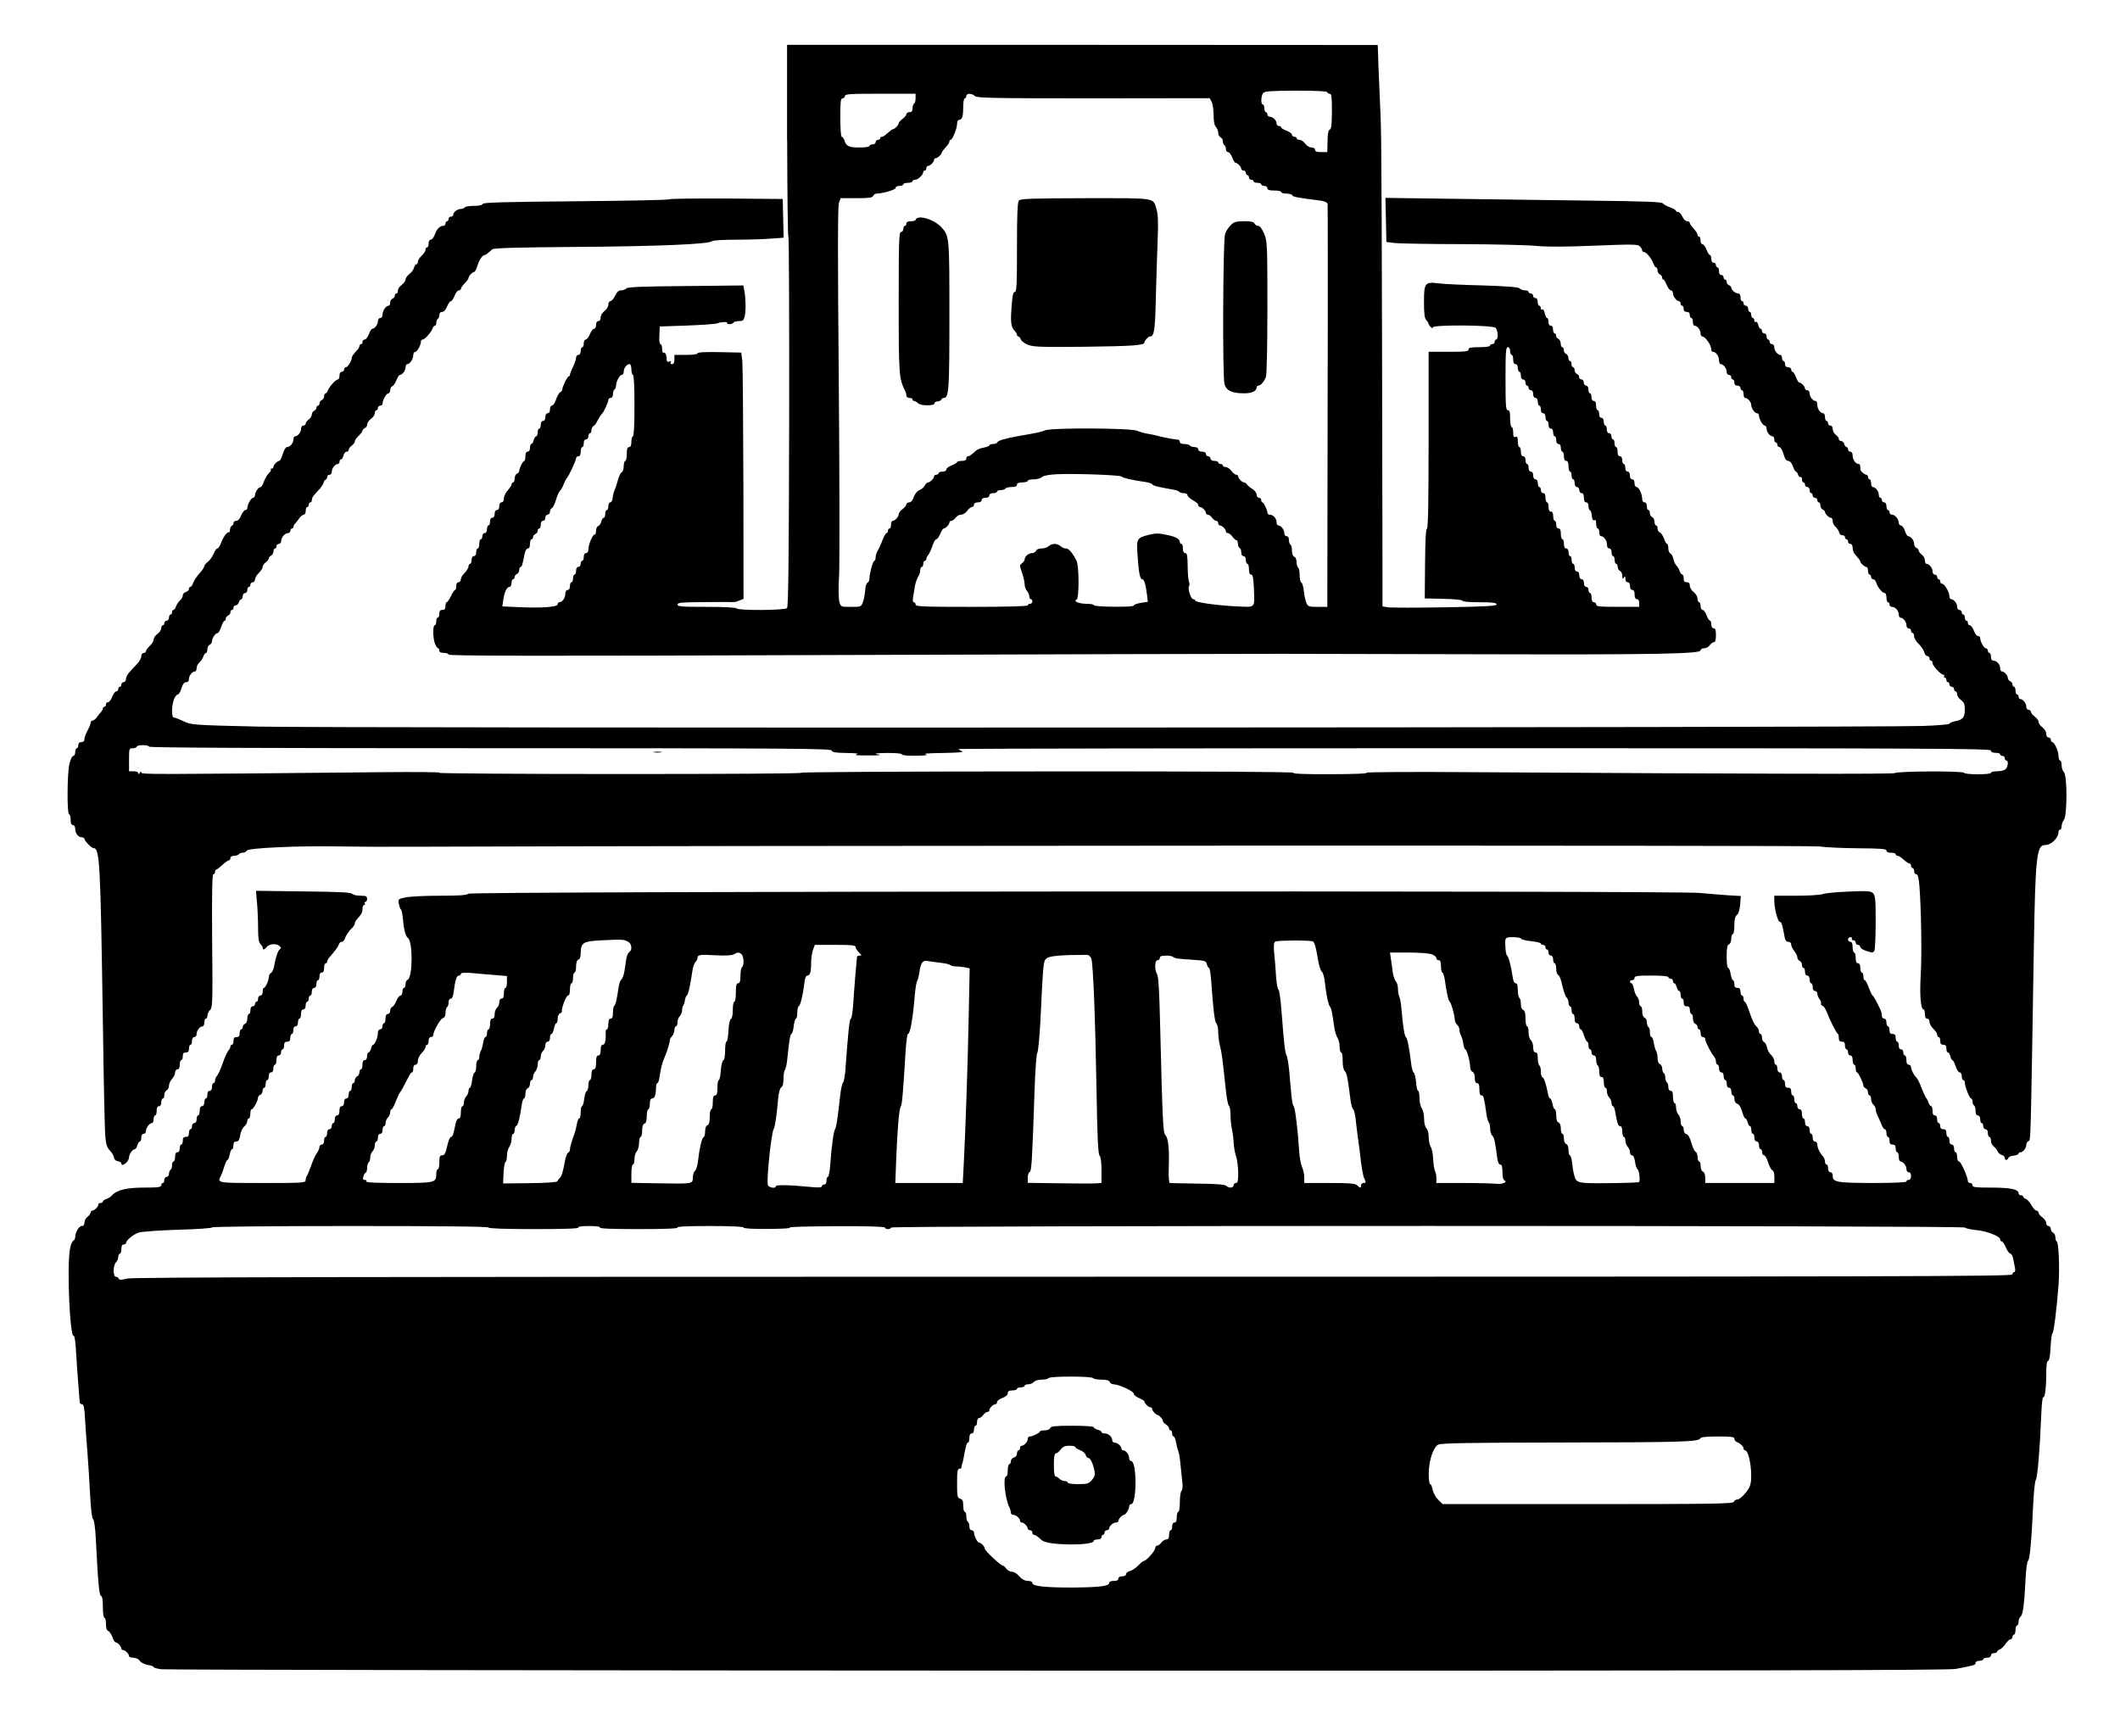 <?xml version="1.0" standalone="no"?>
<!DOCTYPE svg PUBLIC "-//W3C//DTD SVG 20010904//EN"
 "http://www.w3.org/TR/2001/REC-SVG-20010904/DTD/svg10.dtd">
<svg version="1.0" xmlns="http://www.w3.org/2000/svg"
 width="1380pt" height="1130pt" viewBox="0 0 1380 1130"
 preserveAspectRatio="xMidYMid meet">

<g transform="translate(0,1130) scale(0.1,-0.1)"
fill="#000000" stroke="none">
<path d="M5124 10384 c1 -343 4 -624 8 -624 4 0 6 -541 5 -1202 -2 -908 -5
-1206 -14 -1216 -15 -15 -318 -17 -328 -2 -4 6 -80 10 -196 10 -161 0 -189 2
-189 15 0 13 27 15 178 16 97 1 181 1 186 0 5 -1 22 3 38 10 l28 11 -1 747
c-1 410 -4 771 -7 801 l-7 55 -142 3 c-93 2 -143 -1 -143 -8 0 -6 -30 -10 -75
-10 l-75 0 0 -30 c0 -21 -5 -30 -16 -30 -9 0 -12 5 -8 12 5 8 2 9 -9 5 -12 -5
-17 -1 -17 12 0 29 -11 52 -21 45 -5 -3 -9 9 -9 25 0 17 -5 31 -10 31 -7 0
-10 22 -8 58 l3 57 178 6 c97 4 185 10 195 14 23 10 71 12 65 3 -2 -5 5 -8 16
-8 11 0 23 5 26 10 3 6 19 10 35 10 24 0 31 5 37 28 9 35 8 116 -1 165 l-7 39
-374 -4 c-282 -2 -377 -6 -387 -15 -6 -7 -22 -13 -35 -13 -15 0 -27 -10 -39
-35 -9 -19 -23 -35 -30 -35 -8 0 -14 -10 -14 -23 0 -12 -11 -31 -25 -41 -14
-11 -25 -29 -25 -42 0 -15 -6 -24 -15 -24 -9 0 -15 -9 -15 -25 0 -14 -6 -25
-13 -25 -7 0 -19 -16 -27 -35 -8 -19 -20 -35 -27 -35 -7 0 -13 -11 -13 -25 0
-14 -4 -25 -10 -25 -5 0 -10 -11 -10 -25 0 -16 -6 -25 -15 -25 -8 0 -15 -8
-15 -18 0 -10 -9 -37 -20 -60 -11 -22 -20 -46 -20 -52 0 -5 -4 -10 -8 -10 -9
0 -42 -69 -42 -87 0 -6 -6 -13 -13 -16 -7 -3 -19 -23 -27 -46 -7 -23 -19 -41
-27 -41 -7 0 -13 -11 -13 -25 0 -16 -6 -25 -15 -25 -9 0 -15 -9 -15 -25 0 -16
-6 -25 -15 -25 -9 0 -15 -9 -15 -25 0 -14 -4 -25 -10 -25 -5 0 -10 -11 -10
-25 0 -14 -4 -25 -10 -25 -5 0 -12 -11 -16 -25 -3 -14 -10 -25 -15 -25 -5 0
-9 -11 -9 -25 0 -16 -6 -25 -15 -25 -10 0 -15 -10 -15 -30 0 -16 -3 -30 -7
-30 -9 0 -33 -48 -33 -66 0 -6 -7 -14 -15 -18 -8 -3 -15 -17 -15 -31 0 -14 -4
-25 -10 -25 -5 0 -10 -6 -10 -13 0 -7 -11 -24 -25 -39 -14 -15 -25 -39 -25
-53 0 -16 -6 -25 -15 -25 -9 0 -15 -9 -15 -25 0 -16 -6 -25 -15 -25 -9 0 -15
-9 -15 -25 0 -16 -6 -25 -15 -25 -9 0 -15 -9 -15 -25 0 -14 -4 -25 -10 -25 -5
0 -10 -11 -10 -25 0 -16 -6 -25 -15 -25 -8 0 -15 -9 -15 -20 0 -11 -4 -20 -10
-20 -5 0 -10 -13 -10 -30 0 -16 -4 -30 -10 -30 -5 0 -10 -11 -10 -25 0 -16 -6
-25 -15 -25 -9 0 -15 -9 -15 -25 0 -14 -4 -25 -10 -25 -5 0 -10 -8 -10 -17 0
-10 -12 -29 -25 -42 -14 -13 -25 -32 -25 -42 0 -10 -7 -19 -15 -19 -9 0 -15
-9 -15 -25 0 -14 -3 -25 -7 -25 -5 0 -17 -18 -27 -40 -11 -22 -23 -40 -28 -40
-4 0 -8 -11 -8 -25 0 -18 -5 -25 -20 -25 -15 0 -20 -7 -20 -25 0 -14 -4 -25
-10 -25 -5 0 -10 -11 -10 -25 0 -14 -4 -25 -10 -25 -14 0 -12 -91 3 -123 6
-15 15 -27 20 -27 4 0 7 -7 7 -15 0 -10 10 -15 30 -15 17 0 30 -5 30 -11 0 -9
613 -10 2483 -3 1365 5 2682 8 2927 8 245 0 873 -2 1395 -3 1033 -3 1345 3
1345 25 0 8 10 14 23 14 12 0 29 9 37 20 8 11 20 20 27 20 9 0 13 15 13 45 0
33 -4 45 -15 45 -9 0 -15 9 -15 25 0 14 -4 25 -9 25 -5 0 -15 16 -22 35 -7 19
-19 35 -26 35 -7 0 -13 11 -13 25 0 14 -4 25 -10 25 -5 0 -10 11 -10 24 0 13
-11 31 -25 42 -14 10 -25 29 -25 41 0 16 -6 23 -20 23 -15 0 -20 7 -20 25 0
14 -4 25 -9 25 -5 0 -13 10 -17 22 -3 12 -13 28 -21 36 -8 8 -17 28 -20 44 -3
16 -12 32 -19 35 -8 3 -14 18 -14 34 0 16 -4 29 -8 29 -4 0 -14 15 -20 34 -7
19 -19 37 -27 40 -8 3 -15 15 -15 26 0 11 -4 20 -10 20 -5 0 -10 11 -10 24 0
13 -7 26 -15 30 -8 3 -15 15 -15 26 0 11 -4 20 -10 20 -5 0 -10 11 -10 25 0
16 -6 25 -15 25 -9 0 -15 9 -15 23 0 31 -22 77 -37 77 -7 0 -13 11 -13 25 0
16 -6 25 -15 25 -9 0 -15 9 -15 25 0 16 -6 25 -15 25 -9 0 -15 9 -15 25 0 14
-4 25 -10 25 -5 0 -10 11 -10 25 0 16 -6 25 -15 25 -10 0 -15 10 -15 30 0 17
-4 30 -10 30 -5 0 -10 11 -10 25 0 14 -4 25 -10 25 -5 0 -10 9 -10 20 0 11 -7
20 -15 20 -9 0 -15 9 -15 25 0 14 -4 25 -10 25 -5 0 -10 11 -10 25 0 16 -6 25
-15 25 -9 0 -15 9 -15 25 0 14 -4 25 -10 25 -5 0 -10 14 -10 30 0 20 -5 30
-15 30 -9 0 -15 9 -15 25 0 14 -4 25 -10 25 -5 0 -10 11 -10 25 0 16 -6 25
-15 25 -8 0 -15 9 -15 20 0 11 -7 20 -15 20 -8 0 -15 7 -15 15 0 9 -7 18 -15
21 -8 4 -15 15 -15 25 0 10 -4 19 -10 19 -5 0 -10 9 -10 20 0 11 -4 20 -10 20
-5 0 -10 9 -10 20 0 11 -7 23 -15 26 -8 4 -15 15 -15 25 0 10 -4 19 -10 19 -5
0 -10 11 -10 24 0 13 -7 26 -15 30 -8 3 -15 12 -15 21 0 8 -4 15 -10 15 -5 0
-10 11 -10 25 0 16 -6 25 -15 25 -9 0 -15 9 -15 25 0 14 -4 25 -9 25 -5 0 -11
14 -15 31 -3 17 -10 28 -16 24 -5 -3 -10 1 -10 9 0 9 -4 16 -10 16 -5 0 -10
11 -10 25 0 16 -6 25 -15 25 -8 0 -15 7 -15 15 0 8 -7 15 -15 15 -8 0 -15 5
-15 10 0 6 -10 10 -23 10 -13 0 -29 6 -35 13 -9 8 -79 14 -240 19 -125 3 -252
9 -283 13 -93 12 -99 4 -99 -120 0 -79 4 -107 15 -119 8 -8 15 -19 15 -24 0
-5 8 -16 17 -23 11 -10 14 -10 9 -1 -11 19 390 17 410 -2 16 -16 19 -76 4 -76
-5 0 -10 -7 -10 -15 0 -8 -7 -15 -15 -15 -8 0 -15 -4 -15 -10 0 -6 -30 -10
-70 -10 -56 0 -70 -3 -70 -15 0 -13 -21 -15 -130 -15 l-130 0 0 -574 c0 -396
-3 -575 -11 -578 -7 -2 -11 -80 -12 -228 l-2 -225 123 -3 c70 -1 122 -7 122
-12 0 -6 45 -10 109 -10 82 0 110 -3 114 -13 4 -11 -56 -15 -333 -20 -186 -3
-354 -3 -374 0 l-36 6 0 131 c-4 2397 -6 2938 -13 3071 -4 88 -10 226 -13 306
l-5 146 -1923 1 -1922 0 0 -624z m3516 316 c0 -5 7 -10 15 -10 12 0 15 -19 15
-114 0 -77 -4 -116 -12 -118 -12 -4 -16 -26 -17 -100 l-1 -48 -40 0 c-29 0
-40 4 -40 15 0 9 -9 15 -23 15 -12 0 -31 11 -41 25 -10 14 -27 25 -37 25 -11
0 -19 5 -19 10 0 6 -7 10 -15 10 -8 0 -15 6 -15 13 0 7 -16 19 -35 26 -19 7
-35 17 -35 22 0 5 -7 9 -15 9 -8 0 -15 7 -15 16 0 20 -24 44 -44 44 -9 0 -16
7 -16 15 0 8 -4 15 -10 15 -5 0 -10 11 -10 25 0 14 -4 25 -10 25 -14 0 -12 58
3 75 10 11 52 14 215 15 128 0 202 -4 202 -10z m-2680 -39 c0 -17 -4 -33 -10
-36 -5 -3 -10 -17 -10 -31 0 -17 -5 -24 -20 -24 -11 0 -20 -6 -20 -13 0 -7
-11 -21 -25 -31 -14 -10 -25 -23 -25 -28 0 -11 -25 -38 -35 -38 -6 0 -19 -10
-50 -37 -7 -7 -18 -13 -24 -13 -6 0 -11 -4 -11 -10 0 -5 -7 -10 -15 -10 -8 0
-15 -7 -15 -15 0 -8 -9 -15 -20 -15 -11 0 -20 -4 -20 -10 0 -6 -29 -10 -66
-10 -68 0 -86 8 -98 48 -4 12 -12 22 -17 22 -5 0 -9 54 -9 125 0 104 2 125 15
125 8 0 15 7 15 15 0 13 32 15 230 15 l230 0 0 -29z m386 14 c14 -13 111 -15
772 -15 l756 1 13 -23 c7 -13 12 -51 13 -86 0 -43 5 -68 15 -78 8 -9 15 -26
15 -39 0 -12 7 -25 15 -29 8 -3 15 -14 15 -25 0 -11 5 -23 10 -26 6 -3 10 -15
10 -26 0 -10 6 -19 14 -19 8 0 20 -16 27 -35 7 -19 17 -35 22 -35 12 0 37 -26
37 -39 0 -6 7 -11 15 -11 8 0 15 -7 15 -15 0 -8 5 -15 10 -15 6 0 10 -7 10
-15 0 -8 7 -15 15 -15 8 0 15 -4 15 -10 0 -5 11 -10 25 -10 14 0 25 -4 25 -10
0 -5 9 -10 20 -10 11 0 20 -7 20 -15 0 -11 12 -15 45 -15 25 0 45 -4 45 -10 0
-5 15 -10 34 -10 19 0 36 -5 38 -11 3 -10 30 -15 185 -35 27 -4 42 -11 45 -22
1 -10 2 -603 0 -1319 l-2 -1303 -63 0 c-58 0 -63 2 -74 28 -6 15 -13 49 -16
77 -3 27 -10 51 -16 53 -6 2 -11 23 -11 47 0 24 -4 47 -10 50 -5 3 -10 20 -10
36 0 17 -6 32 -15 35 -9 4 -15 19 -15 39 0 19 -4 37 -10 40 -5 3 -10 17 -10
31 0 15 -6 24 -15 24 -9 0 -15 9 -15 21 0 22 -22 49 -39 49 -6 0 -11 9 -11 21
0 24 -22 49 -44 49 -9 0 -16 6 -16 13 0 18 -24 67 -32 67 -5 0 -8 7 -8 15 0 8
-7 15 -15 15 -8 0 -15 9 -15 20 0 11 -12 27 -27 37 -16 10 -32 23 -36 30 -4 7
-13 13 -18 13 -14 0 -39 26 -39 39 0 6 -6 11 -13 11 -7 0 -21 11 -31 25 -10
14 -27 25 -37 25 -11 0 -19 5 -19 10 0 6 -7 10 -15 10 -8 0 -15 5 -15 10 0 6
-11 10 -25 10 -16 0 -25 6 -25 15 0 8 -7 15 -15 15 -8 0 -15 7 -15 15 0 9 -9
15 -25 15 -16 0 -25 6 -25 15 0 9 -9 15 -24 15 -14 0 -28 5 -31 10 -3 6 -19
10 -36 10 -19 0 -29 5 -29 15 0 10 -10 15 -27 15 -16 1 -55 8 -88 16 -33 9
-76 18 -95 21 -19 2 -49 11 -67 19 -40 18 -556 21 -600 3 -26 -11 -49 -16
-178 -38 -81 -15 -129 -29 -133 -40 -2 -6 -15 -11 -28 -11 -13 0 -24 -4 -24
-9 0 -4 -16 -11 -35 -14 -19 -3 -42 -12 -50 -19 -33 -30 -45 -38 -55 -38 -5 0
-10 -7 -10 -15 0 -10 -10 -15 -30 -15 -16 0 -30 -4 -30 -8 0 -4 -16 -14 -35
-21 -19 -7 -35 -19 -35 -27 0 -8 -10 -14 -25 -14 -14 0 -25 -4 -25 -10 0 -5
-7 -10 -15 -10 -8 0 -15 -5 -15 -11 0 -13 -25 -39 -39 -39 -6 0 -15 -9 -21
-20 -6 -12 -22 -25 -35 -30 -14 -5 -29 -24 -36 -44 -8 -23 -19 -36 -31 -36
-10 0 -18 -6 -18 -13 0 -7 -11 -21 -25 -31 -14 -10 -25 -25 -25 -33 0 -17 -24
-43 -39 -43 -6 0 -11 -11 -11 -25 0 -14 -4 -25 -10 -25 -5 0 -10 -7 -10 -15 0
-8 -4 -15 -9 -15 -5 0 -17 -21 -27 -47 -10 -27 -24 -57 -31 -68 -7 -11 -13
-30 -13 -42 0 -13 -4 -23 -8 -23 -9 0 -32 -80 -32 -114 0 -13 -6 -26 -13 -29
-7 -3 -14 -24 -15 -48 -2 -24 -8 -59 -14 -76 -12 -33 -13 -33 -78 -33 -67 0
-67 0 -76 33 -6 19 -7 89 -2 172 4 77 3 647 -2 1267 -7 802 -7 1135 1 1157
l11 31 103 0 c82 0 104 3 109 15 3 8 13 15 23 15 39 0 123 25 123 37 0 7 11
13 25 13 14 0 25 5 25 10 0 6 14 10 30 10 17 0 30 5 30 10 0 6 8 10 18 10 18
0 52 33 52 50 0 6 5 10 10 10 6 0 10 7 10 15 0 8 5 15 11 15 14 0 39 25 39 39
0 6 5 11 11 11 11 0 39 25 39 35 0 6 10 19 38 50 6 7 12 18 12 24 0 6 4 11 8
11 12 0 42 73 42 103 0 16 6 27 14 27 19 0 26 22 26 86 0 30 5 54 10 54 6 0
10 7 10 15 0 19 37 19 56 0z m3484 -1660 c0 -14 5 -25 10 -25 6 0 10 -13 10
-30 0 -20 5 -30 15 -30 9 0 15 -9 15 -25 0 -14 5 -25 10 -25 6 0 10 -11 10
-25 0 -16 6 -25 15 -25 8 0 15 -9 15 -20 0 -11 5 -20 10 -20 6 0 10 -7 10 -15
0 -8 7 -15 15 -15 9 0 15 -9 15 -25 0 -16 6 -25 15 -25 9 0 15 -9 15 -25 0
-14 5 -25 10 -25 6 0 10 -11 10 -25 0 -16 6 -25 15 -25 9 0 15 -9 15 -25 0
-14 5 -25 10 -25 6 0 10 -11 10 -25 0 -16 6 -25 15 -25 9 0 15 -9 15 -25 0
-14 5 -25 10 -25 6 0 10 -11 10 -25 0 -16 6 -25 15 -25 9 0 15 -9 15 -25 0
-14 5 -25 10 -25 6 0 10 -13 10 -30 0 -20 5 -30 15 -30 10 0 15 -11 15 -35 0
-19 5 -35 10 -35 6 0 10 -11 10 -25 0 -14 5 -25 10 -25 6 0 10 -11 10 -25 0
-16 6 -25 15 -25 8 0 15 -9 15 -20 0 -11 7 -20 15 -20 10 0 15 -10 15 -30 0
-20 5 -30 15 -30 9 0 15 -9 15 -24 0 -13 4 -26 10 -28 5 -1 10 -18 12 -36 1
-22 7 -31 15 -28 9 4 13 -4 13 -24 0 -17 5 -30 10 -30 6 0 10 -11 10 -25 0
-14 5 -25 11 -25 19 0 39 -28 39 -54 0 -16 6 -26 15 -26 9 0 15 -9 15 -25 0
-14 5 -25 10 -25 6 0 10 -11 10 -25 0 -14 5 -25 10 -25 6 0 10 -9 10 -20 0
-11 7 -23 15 -26 8 -4 15 -18 15 -33 0 -20 2 -23 10 -11 8 12 10 11 10 -7 0
-14 6 -23 15 -23 9 0 15 -9 15 -25 0 -16 6 -25 15 -25 10 0 15 -10 15 -30 0
-20 5 -30 15 -30 9 0 15 -9 15 -25 l0 -25 -140 0 c-118 0 -140 2 -140 15 0 8
-7 15 -15 15 -10 0 -15 10 -15 30 0 17 -4 30 -10 30 -5 0 -10 9 -10 20 0 11
-7 20 -15 20 -9 0 -15 9 -15 25 0 16 -6 25 -15 25 -9 0 -15 9 -15 25 0 16 -6
25 -15 25 -9 0 -15 9 -15 25 0 14 -4 25 -10 25 -5 0 -10 11 -10 25 0 14 -4 25
-10 25 -5 0 -10 11 -10 25 0 16 -6 25 -15 25 -10 0 -15 10 -15 30 0 17 -4 30
-10 30 -5 0 -10 16 -10 35 0 24 -5 35 -15 35 -9 0 -15 9 -15 25 0 14 -4 25
-10 25 -5 0 -10 14 -10 30 0 20 -5 30 -15 30 -10 0 -15 10 -15 30 0 17 -4 30
-10 30 -5 0 -10 14 -10 30 0 20 -5 30 -15 30 -8 0 -15 9 -15 20 0 11 -4 20
-10 20 -5 0 -10 11 -10 25 0 16 -6 25 -15 25 -9 0 -15 9 -15 25 0 16 -6 25
-15 25 -9 0 -15 9 -15 25 0 14 -4 25 -10 25 -5 0 -10 11 -10 25 0 16 -6 25
-15 25 -10 0 -15 10 -15 30 0 17 -4 30 -10 30 -5 0 -10 16 -10 36 0 28 -3 35
-15 30 -12 -4 -15 3 -15 29 0 19 -4 35 -10 35 -5 0 -10 25 -10 55 0 42 -3 55
-15 55 -13 0 -15 29 -15 205 0 176 2 205 15 205 9 0 15 -9 15 -25z m-5720
-120 c0 -19 5 -35 10 -35 6 0 10 -73 10 -200 0 -127 -4 -200 -10 -200 -5 0
-10 -16 -10 -35 0 -24 -5 -35 -15 -35 -11 0 -15 -12 -15 -45 0 -25 -4 -45 -10
-45 -5 0 -10 -15 -10 -34 0 -19 -6 -36 -12 -39 -7 -2 -19 -26 -26 -53 -8 -27
-18 -58 -23 -69 -5 -11 -10 -32 -11 -47 -1 -16 -8 -28 -15 -28 -7 0 -13 -11
-13 -25 0 -14 -4 -25 -10 -25 -5 0 -10 -11 -10 -25 0 -14 -4 -25 -10 -25 -5 0
-12 -11 -16 -24 -3 -14 -12 -27 -20 -30 -8 -3 -14 -17 -14 -31 0 -14 -4 -25
-10 -25 -13 0 -40 -66 -40 -96 0 -15 -6 -24 -15 -24 -9 0 -15 -9 -15 -25 0
-14 -4 -25 -10 -25 -5 0 -10 -9 -10 -20 0 -11 -7 -20 -15 -20 -9 0 -15 -9 -15
-25 0 -14 -4 -25 -10 -25 -5 0 -10 -11 -10 -25 0 -14 -4 -25 -10 -25 -5 0 -10
-11 -10 -25 0 -16 -6 -25 -15 -25 -9 0 -15 -10 -15 -26 0 -26 -20 -54 -39 -54
-6 0 -11 -6 -11 -14 0 -17 -105 -25 -251 -18 l-109 5 6 41 c7 51 23 86 41 86
7 0 13 11 13 25 0 14 5 25 10 25 6 0 10 6 10 14 0 8 7 16 15 20 8 3 15 15 15
26 0 11 4 20 9 20 8 0 11 9 27 88 3 17 12 32 20 32 9 0 14 11 14 30 0 17 5 30
10 30 6 0 10 6 10 14 0 8 7 16 15 20 8 3 15 12 15 21 0 8 5 15 10 15 6 0 10
11 10 25 0 16 6 25 15 25 8 0 15 9 15 20 0 11 7 20 15 20 8 0 15 9 15 19 0 10
6 21 13 24 6 2 18 26 26 53 8 27 20 54 26 59 7 6 18 26 25 45 8 19 17 37 21
40 10 8 59 112 59 127 0 7 7 13 15 13 10 0 15 10 15 30 0 17 5 30 10 30 6 0
10 11 10 25 0 16 6 25 15 25 8 0 15 9 15 20 0 11 5 20 10 20 6 0 10 9 10 20 0
10 6 23 13 27 8 4 17 15 20 23 9 19 30 53 38 60 10 9 39 73 39 87 0 7 7 13 15
13 9 0 15 9 15 24 0 14 5 28 10 31 6 3 10 14 10 24 0 26 23 71 38 71 6 0 12 9
12 20 0 24 19 49 38 50 7 0 12 -13 12 -35z m3191 -697 c5 -8 72 -24 154 -35
22 -3 43 -10 46 -16 6 -9 39 -17 137 -34 18 -3 35 -9 38 -14 3 -5 16 -9 30 -9
13 0 24 -6 24 -13 0 -8 16 -22 35 -33 19 -10 35 -24 35 -31 0 -7 5 -13 11 -13
14 0 39 -25 39 -39 0 -6 6 -11 13 -11 7 0 19 -9 27 -20 8 -11 20 -20 27 -20 7
0 13 -7 13 -15 0 -8 5 -15 11 -15 14 0 39 -25 39 -39 0 -6 6 -11 13 -11 7 0
21 -11 31 -25 10 -13 21 -23 25 -21 4 3 8 -7 9 -22 1 -15 7 -28 12 -30 6 -2
10 -15 10 -28 0 -15 6 -24 15 -24 9 0 15 -9 15 -25 0 -14 5 -25 10 -25 6 0 10
-16 10 -35 0 -24 5 -35 14 -35 11 0 15 -20 18 -89 5 -133 14 -123 -110 -118
-126 6 -272 26 -272 38 0 5 -6 9 -13 9 -15 0 -38 71 -27 85 4 5 4 19 -1 30 -4
11 -8 57 -8 103 -1 66 -4 82 -16 82 -10 0 -15 10 -15 30 0 17 -4 30 -10 30 -5
0 -10 5 -10 11 0 21 -26 36 -87 48 -51 11 -70 11 -115 0 -77 -20 -80 -25 -74
-122 7 -117 16 -167 31 -167 13 0 22 -30 32 -106 l5 -41 -46 -7 c-25 -4 -46
-12 -46 -17 0 -6 -51 -9 -130 -8 -71 0 -130 5 -130 10 0 5 -21 9 -47 9 -49 0
-90 17 -65 27 17 7 17 222 -1 254 -28 54 -50 79 -69 79 -11 0 -26 7 -34 15 -9
8 -26 15 -39 15 -13 0 -30 -7 -39 -15 -8 -8 -29 -15 -46 -15 -18 0 -33 -6 -36
-15 -4 -8 -15 -15 -26 -15 -22 0 -48 -22 -48 -41 0 -6 -8 -18 -17 -25 -17 -12
-17 -15 0 -62 9 -27 17 -62 17 -77 0 -14 7 -33 15 -41 8 -9 15 -24 15 -35 0
-10 5 -19 10 -19 6 0 10 -7 10 -15 0 -8 -7 -15 -15 -15 -8 0 -15 -4 -15 -10 0
-6 -128 -10 -365 -10 -318 0 -365 2 -365 15 0 8 -5 15 -11 15 -7 0 -9 12 -5
35 3 19 9 52 12 73 4 20 13 46 20 57 8 11 14 30 14 42 0 13 5 23 10 23 6 0 10
9 10 20 0 11 5 20 10 20 6 0 10 5 10 12 0 6 6 19 13 27 7 9 19 35 27 59 7 23
18 42 25 42 6 0 17 16 25 35 8 19 18 35 23 35 12 0 37 26 37 39 0 6 6 11 13
11 7 0 19 9 27 20 8 11 24 20 36 20 12 0 30 11 40 25 10 14 24 25 31 25 7 0
13 7 13 15 0 9 9 15 25 15 16 0 25 6 25 15 0 9 9 15 25 15 16 0 25 6 25 15 0
9 9 15 25 15 14 0 25 5 25 10 0 6 11 10 24 10 14 0 28 5 31 10 3 6 22 10 41
10 24 0 34 5 34 15 0 10 11 15 35 15 19 0 35 5 35 10 0 6 18 10 39 10 22 0 46
7 54 15 10 9 42 15 93 18 120 6 418 -5 425 -15z"/>
<path d="M6633 9995 c-10 -11 -13 -86 -13 -305 0 -243 -2 -290 -14 -290 -11 0
-16 -23 -21 -95 -8 -101 -4 -135 20 -159 8 -8 15 -19 15 -25 0 -6 4 -11 9 -11
5 0 12 -9 16 -19 3 -11 25 -27 48 -36 36 -13 87 -15 367 -12 317 4 390 9 390
29 0 11 25 38 35 38 28 0 34 34 39 256 3 126 9 296 12 379 4 107 2 161 -7 190
-25 81 9 75 -463 75 -351 -1 -423 -3 -433 -15z"/>
<path d="M5978 9883 c-10 -2 -18 -9 -18 -14 0 -5 -13 -9 -30 -9 -20 0 -30 -5
-30 -15 0 -8 -4 -15 -10 -15 -5 0 -10 -9 -10 -20 0 -11 -7 -20 -15 -20 -13 0
-15 -58 -15 -457 0 -471 2 -498 41 -575 5 -10 9 -25 9 -33 0 -8 9 -15 20 -15
11 0 20 -4 20 -10 0 -5 5 -10 11 -10 6 0 17 -7 26 -15 18 -18 109 -17 106 0
-1 6 8 12 20 12 12 1 23 7 25 13 2 5 9 10 15 10 34 0 37 48 37 536 0 517 0
516 -52 575 -35 39 -113 71 -150 62z"/>
<path d="M8009 9832 c-15 -15 -30 -40 -35 -57 -13 -50 -17 -934 -3 -976 13
-43 49 -59 128 -59 51 0 81 15 81 39 0 6 5 11 11 11 15 0 37 25 49 55 6 16 10
192 10 454 0 415 -1 430 -21 480 -15 34 -28 51 -39 51 -10 0 -20 7 -24 15 -4
11 -21 15 -68 15 -55 -1 -66 -4 -89 -28z"/>
<path d="M4356 10003 c-4 -5 -278 -10 -608 -13 -469 -4 -602 -8 -606 -17 -2
-8 -23 -13 -57 -13 -30 0 -57 -4 -60 -10 -3 -5 -15 -10 -26 -10 -22 0 -49 -22
-49 -39 0 -6 -7 -11 -15 -11 -8 0 -15 -7 -15 -15 0 -8 -4 -15 -10 -15 -5 0
-10 -7 -10 -15 0 -8 -7 -15 -16 -15 -21 0 -43 -23 -55 -60 -6 -16 -17 -30 -25
-30 -8 0 -14 -10 -14 -25 0 -14 -4 -25 -10 -25 -5 0 -10 -7 -10 -15 0 -9 -11
-26 -25 -39 -14 -13 -25 -31 -25 -40 0 -9 -4 -16 -10 -16 -5 0 -12 -10 -15
-23 -4 -13 -17 -31 -31 -41 -13 -11 -24 -26 -24 -35 0 -9 -11 -25 -25 -35 -14
-10 -25 -27 -25 -37 0 -11 -4 -19 -10 -19 -5 0 -10 -6 -10 -14 0 -8 -7 -16
-15 -20 -8 -3 -15 -15 -15 -26 0 -11 -5 -20 -11 -20 -17 0 -38 -32 -39 -57 0
-14 -6 -23 -15 -23 -9 0 -15 -9 -15 -21 0 -21 -21 -49 -37 -49 -5 0 -15 -16
-22 -35 -7 -19 -19 -35 -27 -35 -8 0 -14 -7 -14 -15 0 -8 -4 -15 -10 -15 -5 0
-10 -5 -10 -11 0 -6 -6 -17 -12 -24 -29 -32 -38 -45 -38 -53 0 -19 -26 -62
-37 -62 -7 0 -13 -7 -13 -15 0 -8 -7 -15 -15 -15 -9 0 -15 -9 -15 -25 0 -14
-5 -25 -11 -25 -14 0 -57 -48 -65 -72 -3 -10 -10 -18 -15 -18 -5 0 -9 -9 -9
-19 0 -10 -7 -21 -15 -25 -8 -3 -15 -12 -15 -21 0 -8 -4 -15 -10 -15 -5 0 -10
-6 -10 -14 0 -8 -7 -16 -15 -20 -8 -3 -15 -14 -15 -23 0 -10 -9 -25 -20 -33
-11 -8 -20 -20 -20 -27 0 -7 -7 -13 -15 -13 -9 0 -15 -9 -15 -21 0 -22 -22
-49 -39 -49 -6 0 -11 -9 -11 -21 0 -23 -22 -49 -42 -49 -8 0 -20 -20 -27 -45
-7 -25 -18 -45 -23 -45 -13 0 -38 -26 -38 -39 0 -6 -5 -11 -12 -11 -6 0 -8 -3
-5 -6 4 -4 -2 -14 -12 -23 -10 -9 -24 -33 -32 -53 -7 -21 -17 -38 -22 -38 -14
0 -36 -32 -37 -52 0 -10 -6 -18 -12 -18 -13 0 -38 -44 -38 -67 0 -7 -6 -13
-13 -13 -7 0 -19 -16 -27 -35 -9 -22 -20 -35 -32 -35 -10 0 -18 -6 -18 -14 0
-8 -5 -16 -10 -18 -6 -2 -12 -13 -13 -25 0 -12 -4 -20 -7 -18 -10 6 -37 -30
-51 -69 -7 -20 -18 -36 -24 -36 -6 0 -17 -16 -25 -35 -8 -19 -24 -43 -37 -52
-13 -10 -23 -22 -23 -28 0 -6 -10 -22 -22 -36 -29 -32 -47 -59 -54 -81 -4 -10
-10 -18 -15 -18 -5 0 -9 -6 -9 -14 0 -7 -9 -16 -20 -19 -11 -3 -20 -13 -20
-22 0 -10 -8 -25 -19 -34 -10 -9 -21 -26 -25 -38 -4 -13 -12 -23 -17 -23 -5 0
-9 -7 -9 -15 0 -8 -4 -15 -10 -15 -5 0 -10 -9 -10 -20 0 -11 -7 -20 -15 -20
-8 0 -15 -7 -15 -15 0 -8 -4 -15 -10 -15 -5 0 -10 -8 -10 -19 0 -10 -11 -27
-25 -37 -14 -10 -25 -27 -25 -37 0 -10 -11 -28 -25 -41 -14 -13 -25 -28 -25
-35 0 -6 -7 -11 -15 -11 -8 0 -15 -9 -15 -21 0 -11 -12 -34 -27 -50 -16 -16
-38 -41 -50 -54 -13 -13 -23 -33 -23 -45 0 -11 -7 -20 -15 -20 -8 0 -15 -7
-15 -15 0 -8 -4 -15 -10 -15 -5 0 -10 -7 -10 -15 0 -8 -6 -15 -13 -15 -7 0
-19 -16 -26 -35 -7 -19 -19 -35 -27 -35 -8 0 -14 -7 -14 -15 0 -8 -4 -15 -10
-15 -5 0 -10 -5 -10 -11 0 -6 -6 -16 -12 -23 -7 -8 -20 -23 -28 -35 -8 -11
-20 -21 -27 -21 -7 0 -13 -7 -13 -15 0 -8 -9 -30 -20 -50 -11 -20 -20 -44 -20
-55 0 -13 -7 -20 -20 -20 -13 0 -20 -7 -20 -20 0 -11 -4 -20 -10 -20 -5 0 -10
-11 -10 -25 0 -14 -6 -25 -13 -25 -7 0 -18 -23 -25 -53 -15 -64 -16 -327 -2
-327 6 0 10 -16 10 -35 0 -24 5 -35 15 -35 9 0 15 -10 15 -26 0 -29 21 -54 44
-54 9 0 16 -5 16 -10 0 -13 46 -60 58 -60 42 0 46 -83 62 -1145 5 -368 12
-699 16 -735 4 -49 12 -70 29 -88 13 -13 25 -33 27 -45 2 -14 11 -23 25 -25
13 -2 23 -8 23 -13 0 -29 50 8 50 38 1 21 23 53 38 53 5 0 13 11 16 25 4 14
11 25 16 25 6 0 10 11 10 25 0 16 6 25 15 25 8 0 15 8 15 18 1 21 23 52 39 52
6 0 11 11 11 25 0 14 5 25 10 25 6 0 10 14 10 30 0 20 5 30 15 30 9 0 15 9 15
25 0 14 5 25 10 25 6 0 10 11 10 24 0 13 7 26 15 30 8 3 15 16 15 29 0 13 9
33 20 45 11 12 20 30 20 42 0 11 7 20 15 20 10 0 15 10 15 30 0 17 5 30 10 30
6 0 10 11 10 25 0 18 5 25 20 25 15 0 20 7 20 25 0 14 5 25 10 25 6 0 10 11
10 25 0 16 6 25 15 25 9 0 15 9 15 21 0 22 22 49 39 49 6 0 11 11 11 25 0 14
5 25 10 25 6 0 10 9 10 19 0 11 8 27 17 37 17 16 18 50 14 451 -2 308 0 433 8
433 6 0 11 7 11 15 0 8 3 15 8 15 4 0 21 14 39 30 18 17 37 30 42 30 6 0 11 7
11 15 0 9 9 15 24 15 14 0 28 5 31 10 3 6 15 10 25 10 10 0 23 6 27 14 10 17
336 32 598 27 99 -2 317 -3 485 -2 2150 8 9107 10 9155 2 33 -6 144 -11 248
-12 152 -1 187 -4 187 -15 0 -9 11 -14 30 -14 17 0 30 -4 30 -10 0 -5 6 -10
13 -10 7 0 24 -11 39 -25 15 -14 32 -25 38 -25 5 0 10 -7 10 -15 0 -8 5 -15
10 -15 6 0 10 -9 10 -20 0 -11 6 -20 14 -20 10 0 15 -20 20 -72 12 -150 17
-448 9 -583 -8 -134 0 -225 19 -225 4 0 8 -13 8 -30 0 -20 5 -30 15 -30 9 0
15 -9 15 -21 0 -12 11 -32 25 -45 14 -13 25 -30 25 -39 0 -8 5 -15 10 -15 6 0
10 -11 10 -25 0 -18 5 -25 20 -25 15 0 20 -7 20 -25 0 -14 4 -25 10 -25 5 0
12 -11 16 -25 3 -14 9 -25 13 -25 5 0 14 -18 21 -40 7 -22 19 -40 27 -40 7 0
13 -11 13 -25 0 -14 5 -25 10 -25 6 0 10 -8 10 -17 0 -25 31 -103 41 -103 5 0
9 -9 9 -19 0 -11 5 -23 10 -26 6 -3 10 -19 10 -36 0 -19 5 -29 15 -29 9 0 15
-9 15 -25 0 -14 5 -25 10 -25 6 0 10 -9 10 -20 0 -11 7 -20 15 -20 9 0 15 -9
15 -25 0 -14 5 -25 10 -25 6 0 10 -11 10 -24 0 -14 8 -31 18 -38 10 -7 21 -21
25 -31 4 -11 16 -21 27 -24 11 -3 20 -12 20 -19 0 -18 16 -18 23 -1 2 7 18 14
33 15 16 1 31 7 32 12 2 6 8 10 14 10 16 0 38 27 38 48 0 11 6 22 14 25 15 6
14 -46 35 1252 10 597 18 675 73 675 41 0 88 46 88 87 0 7 5 13 10 13 6 0 10
10 10 23 0 12 7 31 15 41 22 29 22 288 0 310 -8 8 -15 28 -15 45 0 17 -4 31
-10 31 -5 0 -10 13 -10 28 0 32 -27 92 -41 92 -5 0 -9 7 -9 15 0 8 -7 15 -15
15 -9 0 -15 9 -15 24 0 13 -11 31 -25 42 -14 10 -25 26 -25 35 0 9 -11 25 -25
35 -14 10 -25 24 -25 31 0 7 -7 13 -15 13 -9 0 -15 9 -15 21 0 22 -22 49 -39
49 -6 0 -11 7 -11 15 0 8 -4 15 -10 15 -5 0 -10 11 -10 25 0 14 -4 25 -10 25
-5 0 -10 7 -10 15 0 9 -7 18 -15 21 -8 4 -15 13 -15 21 0 17 -24 43 -39 43 -6
0 -11 9 -11 21 0 24 -22 49 -44 49 -10 0 -16 9 -16 25 0 14 -4 25 -10 25 -5 0
-10 7 -10 15 0 8 -6 15 -12 15 -13 0 -38 44 -38 67 0 7 -6 13 -14 13 -8 0 -20
16 -27 35 -7 19 -19 35 -26 35 -7 0 -13 7 -13 15 0 8 -4 15 -10 15 -5 0 -10 9
-10 20 0 11 -4 20 -10 20 -5 0 -10 7 -10 15 0 8 -7 15 -15 15 -9 0 -15 9 -15
21 0 22 -22 49 -39 49 -6 0 -11 9 -11 19 0 26 -32 81 -47 81 -7 0 -13 7 -13
15 0 8 -4 15 -10 15 -5 0 -10 7 -10 15 0 8 -7 15 -15 15 -9 0 -15 9 -15 21 0
22 -22 49 -39 49 -6 0 -11 10 -11 23 0 12 -9 29 -20 37 -11 8 -20 20 -20 26 0
7 -7 14 -15 18 -8 3 -15 15 -15 26 0 22 -21 50 -39 50 -5 0 -15 16 -21 35 -6
19 -18 35 -26 35 -8 0 -14 8 -14 18 -1 24 -24 52 -44 52 -9 0 -16 7 -16 15 0
8 -4 15 -10 15 -5 0 -10 11 -10 25 0 16 -6 25 -15 25 -8 0 -15 7 -15 15 0 8
-4 15 -10 15 -5 0 -10 9 -10 21 0 22 -22 49 -39 49 -6 0 -11 11 -11 25 0 14
-4 25 -10 25 -5 0 -10 7 -10 15 0 8 -5 15 -11 15 -11 0 -40 25 -39 35 1 25 -2
35 -11 35 -19 0 -39 28 -39 54 0 16 -6 26 -15 26 -8 0 -15 7 -15 15 0 8 -4 15
-9 15 -5 0 -13 9 -16 20 -3 11 -13 20 -21 20 -8 0 -14 6 -14 13 0 7 -9 19 -20
27 -11 8 -20 25 -20 37 0 14 -6 23 -15 23 -8 0 -15 7 -15 15 0 8 -4 15 -10 15
-5 0 -10 11 -10 25 0 14 -5 25 -11 25 -19 0 -39 28 -39 54 0 14 -5 26 -11 26
-17 0 -39 27 -39 49 0 12 -6 21 -15 21 -8 0 -15 5 -15 11 0 13 -25 39 -37 39
-5 0 -15 16 -22 35 -7 19 -17 35 -22 35 -5 0 -9 7 -9 15 0 8 -9 15 -20 15 -13
0 -20 7 -20 20 0 11 -4 20 -10 20 -5 0 -10 9 -10 20 0 11 -5 20 -11 20 -17 0
-39 27 -39 49 0 12 -6 21 -15 21 -8 0 -15 7 -15 15 0 8 -4 15 -10 15 -5 0 -10
9 -10 20 0 11 -7 20 -15 20 -8 0 -15 7 -15 15 0 8 -4 15 -9 15 -5 0 -12 11
-15 25 -4 14 -11 23 -16 20 -6 -3 -10 1 -10 9 0 9 -4 16 -10 16 -5 0 -10 9
-10 20 0 11 -4 20 -10 20 -5 0 -10 9 -10 20 0 11 -7 20 -15 20 -8 0 -15 7 -15
15 0 8 -4 15 -10 15 -5 0 -10 11 -10 25 0 16 -6 25 -16 25 -17 0 -44 23 -44
38 0 6 -7 12 -15 16 -8 3 -15 12 -15 21 0 8 -4 15 -10 15 -5 0 -10 7 -10 15 0
8 -7 15 -15 15 -9 0 -15 9 -15 25 0 14 -4 25 -10 25 -5 0 -10 7 -10 15 0 8 -7
15 -15 15 -9 0 -15 9 -15 25 0 14 -4 25 -9 25 -5 0 -15 16 -22 35 -7 19 -19
35 -26 35 -7 0 -13 11 -13 25 0 14 -4 25 -10 25 -5 0 -10 6 -10 13 0 7 -11 24
-25 39 -14 15 -25 32 -25 38 0 5 -8 10 -18 10 -9 0 -23 13 -30 30 -8 17 -20
30 -28 30 -8 0 -14 4 -14 8 0 4 -17 14 -37 22 -21 7 -42 19 -48 26 -8 10 -113
14 -465 18 -250 3 -654 9 -898 12 l-443 6 3 -144 3 -143 55 -7 c30 -3 228 -7
440 -7 212 -1 430 -6 485 -12 69 -6 187 -6 377 2 245 10 279 9 293 -4 8 -9 15
-20 15 -26 0 -6 5 -11 11 -11 17 0 53 -46 65 -82 4 -10 10 -18 15 -18 5 0 9
-9 9 -20 0 -11 7 -23 15 -26 8 -4 15 -12 15 -20 0 -8 4 -14 8 -14 5 0 14 -16
22 -35 8 -19 20 -35 27 -35 7 0 13 -8 13 -17 1 -22 23 -53 39 -53 6 0 11 -7
11 -15 0 -8 5 -15 10 -15 6 0 10 -9 10 -20 0 -13 7 -20 20 -20 13 0 20 -7 20
-20 0 -11 5 -20 10 -20 6 0 10 -11 10 -25 0 -14 5 -25 11 -25 17 0 39 -27 39
-49 0 -12 5 -21 11 -21 20 0 59 -56 59 -85 0 -8 5 -15 11 -15 19 0 39 -28 39
-54 0 -14 5 -26 11 -26 17 0 39 -27 39 -49 0 -12 6 -21 15 -21 8 0 15 -7 15
-15 0 -8 5 -15 10 -15 6 0 10 -9 10 -20 0 -13 7 -20 20 -20 11 0 20 -7 20 -15
0 -8 5 -15 10 -15 6 0 10 -11 10 -25 0 -14 5 -25 11 -25 16 0 39 -27 39 -47 1
-22 23 -53 39 -53 6 0 11 -6 11 -13 0 -23 25 -67 38 -67 6 0 12 -9 12 -21 0
-22 22 -49 39 -49 6 0 11 -9 11 -20 0 -11 5 -20 10 -20 6 0 10 -7 10 -15 0 -8
6 -15 14 -15 7 0 19 -20 26 -45 9 -32 18 -45 31 -45 11 0 22 -13 30 -35 7 -19
16 -35 20 -35 4 0 11 -9 14 -20 4 -11 11 -18 16 -15 5 4 9 -3 9 -14 0 -12 5
-21 10 -21 6 0 10 -7 10 -15 0 -8 7 -15 15 -15 8 0 15 -9 15 -20 0 -11 5 -20
10 -20 6 0 10 -7 10 -15 0 -8 7 -15 15 -15 8 0 15 -7 15 -15 0 -8 5 -15 10
-15 6 0 10 -9 10 -20 0 -11 7 -23 15 -26 8 -4 15 -10 15 -16 0 -13 26 -38 39
-38 6 0 11 -10 11 -21 0 -12 8 -29 19 -38 10 -9 20 -25 23 -36 2 -11 11 -19
21 -19 9 1 17 -4 17 -12 0 -8 5 -14 10 -14 6 0 10 -7 10 -15 0 -8 7 -15 15
-15 9 0 15 -10 15 -26 0 -14 6 -32 13 -39 27 -31 37 -44 37 -50 0 -10 28 -35
39 -35 6 0 11 -11 11 -25 0 -14 5 -25 10 -25 6 0 10 -7 10 -15 0 -8 6 -15 14
-15 8 0 16 -10 20 -23 7 -28 39 -67 55 -67 6 0 11 -13 11 -30 0 -16 5 -30 10
-30 6 0 10 -7 10 -15 0 -8 7 -15 16 -15 22 0 44 -25 44 -49 0 -12 5 -21 11
-21 17 0 39 -27 39 -49 0 -12 6 -21 15 -21 8 0 15 -7 15 -15 0 -8 5 -15 10
-15 6 0 10 -10 10 -21 0 -12 13 -35 30 -50 16 -16 32 -40 36 -54 3 -14 12 -25
20 -25 8 0 14 -7 14 -15 0 -8 5 -15 10 -15 6 0 10 -7 10 -16 0 -18 60 -81 73
-76 5 1 6 -2 2 -8 -3 -5 -1 -10 4 -10 6 0 11 -7 11 -15 0 -8 5 -15 10 -15 6 0
10 -7 10 -15 0 -8 7 -15 15 -15 8 0 15 -7 15 -15 0 -8 5 -15 10 -15 6 0 10 -8
10 -19 0 -10 11 -27 25 -37 20 -15 25 -28 25 -62 0 -51 -13 -67 -63 -76 -20
-4 -37 -11 -37 -16 0 -5 -80 -12 -177 -15 -341 -11 -10377 -15 -10833 -4 -430
10 -436 11 -485 35 -28 13 -56 24 -63 24 -16 0 -16 73 0 117 7 18 18 33 25 33
7 0 18 18 24 40 9 28 18 40 31 40 12 0 18 7 18 21 0 22 22 49 39 49 6 0 11 10
11 21 0 12 8 29 19 38 10 9 21 26 25 39 4 12 12 22 17 22 5 0 9 11 9 24 0 13
7 26 15 30 8 3 15 13 15 23 1 21 23 53 37 53 5 0 16 18 23 40 7 22 17 40 22
40 4 0 8 6 8 14 0 8 7 16 15 20 8 3 15 12 15 21 0 8 5 15 10 15 6 0 10 7 10
15 0 8 6 15 14 15 8 0 18 9 21 20 3 11 11 20 16 20 5 0 9 9 9 20 0 11 7 20 15
20 8 0 15 9 15 20 0 11 5 20 10 20 6 0 10 7 10 15 0 8 7 15 15 15 8 0 15 9 15
19 0 10 11 29 25 42 13 13 25 31 25 39 0 9 9 22 20 30 11 8 20 20 20 26 0 7 7
14 15 18 8 3 15 15 15 26 0 11 5 20 10 20 6 0 10 7 10 15 0 8 7 15 15 15 8 0
15 8 15 18 1 24 24 52 44 52 9 0 16 7 16 15 0 8 5 15 10 15 6 0 10 5 10 11 0
6 6 16 13 23 6 8 19 23 27 35 8 11 20 21 27 21 7 0 13 11 13 25 0 14 5 25 10
25 6 0 10 7 10 15 0 8 5 15 10 15 6 0 10 7 10 15 0 16 8 28 50 72 13 15 25 33
27 42 1 9 7 17 12 19 6 2 11 10 11 18 0 8 7 14 15 14 9 0 15 9 15 21 0 22 22
49 39 49 6 0 11 7 11 15 0 8 4 15 10 15 5 0 12 11 16 25 3 14 12 25 20 25 8 0
14 6 14 13 0 7 9 19 20 27 11 8 20 20 20 28 0 7 11 23 25 36 14 13 25 28 25
34 0 5 7 12 15 16 8 3 15 13 15 23 0 10 11 27 25 37 14 10 25 27 25 37 0 11 5
19 10 19 6 0 10 7 10 15 0 8 7 15 15 15 8 0 15 6 15 13 0 23 25 67 38 67 6 0
12 9 12 20 0 11 6 23 13 26 8 3 20 20 27 39 8 19 18 35 23 35 16 0 37 28 37
49 0 12 5 21 11 21 17 0 38 32 39 58 0 12 6 22 13 22 12 0 37 44 37 67 0 7 5
13 11 13 14 0 57 48 65 73 3 9 10 17 15 17 5 0 9 9 9 19 0 11 5 23 10 26 6 3
10 15 10 26 0 12 7 19 18 19 12 0 23 13 32 35 8 19 19 35 25 35 6 0 17 16 24
35 7 19 19 35 27 35 8 0 14 5 14 10 0 6 11 22 25 36 14 14 25 30 25 35 0 12
25 39 37 39 4 0 14 18 21 41 12 39 33 69 47 69 6 0 19 10 49 37 10 9 153 13
557 16 530 4 854 18 873 37 6 6 75 10 156 10 80 0 182 3 228 7 l83 6 -3 126
-3 126 -366 3 c-201 1 -369 -1 -373 -5z m-3386 -3563 c0 -7 746 -10 2219 -10
1963 0 2220 -2 2225 -15 4 -12 26 -15 98 -16 64 -1 84 -4 63 -9 -19 -5 8 -8
75 -7 73 0 93 2 65 7 -30 5 -16 8 58 9 59 0 97 -3 97 -9 0 -6 37 -10 93 -9 64
1 83 4 62 9 -19 5 25 8 115 9 98 2 138 5 123 11 -13 5 -23 12 -23 15 0 2 1512
5 3360 5 2986 0 3360 -2 3360 -15 0 -10 10 -15 30 -15 17 0 30 -4 30 -10 0 -5
7 -10 15 -10 8 0 15 -7 15 -15 0 -8 5 -15 10 -15 15 0 12 -39 -4 -56 -8 -8
-33 -14 -55 -14 -23 0 -41 -4 -41 -10 0 -13 -167 -13 -175 0 -8 13 -434 11
-451 -2 -10 -7 -822 -6 -2749 6 -405 3 -701 1 -690 -4 12 -5 -82 -9 -235 -9
-168 -1 -250 3 -240 9 10 6 -556 10 -1605 9 -913 0 -1611 -4 -1600 -9 11 -5
-502 -8 -1180 -8 -660 0 -1189 4 -1175 8 14 5 -157 6 -380 4 -1515 -15 -1560
-15 -1560 -2 0 9 -3 8 -10 -2 -6 -10 -10 -11 -10 -2 0 7 -13 12 -30 12 l-30 0
0 75 c0 73 1 75 25 75 14 0 25 5 25 10 0 6 18 10 40 10 22 0 40 -4 40 -10z"/>
<path d="M4258 6403 c12 -2 32 -2 45 0 12 2 2 4 -23 4 -25 0 -35 -2 -22 -4z"/>
<path d="M1673 5424 c4 -42 7 -117 7 -165 0 -64 4 -92 15 -103 8 -8 15 -19 15
-25 0 -15 11 -14 24 3 17 22 60 27 82 11 15 -12 16 -16 6 -23 -13 -9 -27 -51
-39 -117 -3 -16 -12 -34 -19 -38 -8 -4 -14 -16 -14 -26 0 -21 -22 -71 -32 -71
-5 0 -8 -11 -8 -25 0 -16 -6 -25 -15 -25 -8 0 -15 -9 -15 -20 0 -11 -4 -20
-10 -20 -5 0 -10 -7 -10 -15 0 -8 -7 -15 -15 -15 -9 0 -15 -9 -15 -25 0 -14
-4 -25 -10 -25 -5 0 -10 -13 -10 -29 0 -16 -6 -31 -15 -35 -8 -3 -15 -12 -15
-21 0 -8 -4 -15 -10 -15 -5 0 -10 -11 -10 -25 0 -18 -5 -25 -20 -25 -15 0 -20
-7 -20 -25 0 -14 -4 -25 -10 -25 -5 0 -10 -5 -10 -12 0 -6 -6 -19 -14 -27 -7
-9 -24 -45 -36 -81 -12 -36 -29 -72 -36 -81 -8 -8 -14 -23 -14 -32 0 -9 -4
-17 -10 -17 -5 0 -10 -11 -10 -25 0 -16 -6 -25 -15 -25 -9 0 -15 -9 -15 -25 0
-14 -4 -25 -10 -25 -5 0 -10 -11 -10 -25 0 -16 -6 -25 -15 -25 -10 0 -15 -10
-15 -30 0 -16 -4 -30 -10 -30 -5 0 -10 -11 -10 -25 0 -16 -6 -25 -15 -25 -8 0
-15 -9 -15 -20 0 -11 -4 -20 -10 -20 -5 0 -10 -11 -10 -25 0 -18 -5 -25 -20
-25 -15 0 -20 -7 -20 -25 0 -14 -4 -25 -10 -25 -5 0 -10 -11 -10 -25 0 -16 -6
-25 -15 -25 -10 0 -15 -10 -15 -30 0 -16 -4 -30 -10 -30 -5 0 -10 -11 -10 -24
0 -14 -4 -28 -10 -31 -5 -3 -10 -15 -10 -26 0 -10 -7 -19 -15 -19 -8 0 -15 -9
-15 -20 0 -11 -4 -20 -10 -20 -5 0 -10 -7 -10 -15 0 -12 -19 -15 -110 -15
-114 0 -179 -15 -210 -50 -8 -10 -25 -20 -37 -24 -13 -4 -23 -12 -23 -17 0 -5
-7 -9 -15 -9 -8 0 -15 -5 -15 -11 0 -14 -25 -39 -39 -39 -6 0 -11 -6 -11 -13
0 -7 -9 -19 -20 -27 -11 -8 -20 -25 -20 -37 0 -15 -6 -23 -17 -23 -19 0 -43
-41 -43 -71 0 -10 -6 -22 -14 -26 -7 -4 -17 -30 -21 -58 -20 -121 1 -575 25
-560 5 3 11 -34 14 -82 4 -73 9 -144 25 -350 1 -7 7 -13 15 -13 11 0 16 -22
20 -97 3 -54 10 -154 16 -223 5 -69 13 -192 17 -273 5 -92 12 -150 19 -155 7
-4 14 -54 18 -127 14 -283 22 -369 34 -373 8 -2 12 -27 12 -73 0 -39 4 -69 10
-69 6 0 10 -18 10 -40 0 -27 5 -43 15 -46 8 -3 20 -21 27 -40 6 -19 16 -34 21
-34 12 0 37 -26 37 -39 0 -6 5 -11 11 -11 14 0 39 -25 39 -39 0 -6 13 -11 28
-11 16 0 34 -8 42 -20 8 -12 31 -23 52 -27 21 -3 38 -9 38 -13 0 -5 21 -11 48
-15 26 -4 2650 -8 5832 -9 4487 -1 5800 2 5850 11 122 23 130 25 130 39 0 8
10 14 25 14 14 0 25 5 25 10 0 6 11 10 25 10 16 0 25 6 25 15 0 8 9 15 20 15
11 0 20 4 20 9 0 5 8 12 18 15 9 3 26 19 37 36 11 16 26 30 33 30 6 0 12 7 12
15 0 8 5 15 10 15 6 0 10 14 10 30 0 17 5 30 10 30 6 0 10 11 10 24 0 13 6 29
14 35 15 13 23 76 32 251 3 60 10 108 16 111 11 7 23 135 34 384 4 72 11 136
16 142 11 14 26 191 35 410 3 73 8 131 13 128 11 -7 20 59 20 152 0 55 4 83
12 85 8 3 14 34 16 89 3 46 8 86 12 89 9 5 28 158 40 315 8 112 1 285 -12 285
-4 0 -8 11 -8 25 0 14 -7 28 -15 31 -8 4 -15 15 -15 25 0 10 -7 19 -15 19 -8
0 -15 8 -15 19 0 10 -11 27 -25 37 -14 10 -25 24 -25 31 0 7 -6 13 -13 13 -8
0 -22 16 -33 35 -10 19 -27 38 -36 41 -10 3 -18 10 -18 15 0 5 -7 9 -15 9 -8
0 -15 6 -15 13 0 26 -54 37 -177 37 -103 0 -123 2 -123 15 0 8 -7 15 -15 15
-8 0 -15 5 -15 12 0 26 -46 128 -57 128 -8 0 -13 13 -13 30 0 17 -4 30 -10 30
-5 0 -10 11 -10 25 0 16 -6 25 -15 25 -9 0 -15 9 -15 25 0 14 -4 25 -10 25 -5
0 -10 11 -10 25 0 18 -5 25 -20 25 -13 0 -20 7 -20 20 0 11 -4 20 -10 20 -5 0
-10 11 -10 25 0 16 -6 25 -15 25 -10 0 -15 10 -15 30 0 17 -4 30 -9 30 -5 0
-13 10 -17 23 -4 12 -10 24 -13 27 -4 3 -18 32 -31 65 -12 33 -28 65 -34 70
-17 16 -36 53 -36 70 0 8 -7 15 -15 15 -10 0 -15 10 -15 30 0 17 -4 30 -10 30
-5 0 -10 9 -10 20 0 11 -7 20 -15 20 -9 0 -15 9 -15 25 0 14 -4 25 -10 25 -5
0 -10 11 -10 25 0 18 -5 25 -20 25 -15 0 -20 7 -20 25 0 14 -4 25 -10 25 -5 0
-10 11 -10 25 0 16 -6 25 -15 25 -8 0 -15 9 -15 20 0 11 -4 28 -9 38 -5 9 -17
34 -27 55 -10 20 -21 37 -24 37 -3 0 -14 23 -24 50 -10 28 -22 50 -27 50 -5 0
-9 11 -9 25 0 14 -4 25 -10 25 -5 0 -10 14 -10 30 0 20 -5 30 -15 30 -10 0
-15 11 -15 35 0 19 -4 35 -10 35 -5 0 -10 16 -10 35 0 24 -5 35 -15 35 -8 0
-15 7 -15 15 0 8 7 15 16 15 8 0 12 -4 9 -10 -3 -5 1 -10 9 -10 9 0 16 -7 16
-15 0 -8 7 -15 15 -15 8 0 15 -6 15 -13 0 -8 18 -20 41 -27 35 -12 42 -12 50
1 5 8 9 91 9 186 0 149 -2 174 -17 189 -15 15 -34 16 -158 11 -77 -3 -153 -10
-168 -16 -16 -6 -93 -11 -173 -11 l-144 0 0 -32 c0 -50 23 -138 36 -138 11 0
17 -19 31 -97 4 -24 11 -33 24 -33 11 0 19 -7 19 -17 0 -10 9 -29 20 -43 11
-14 20 -32 20 -41 0 -9 7 -19 15 -23 8 -3 15 -15 15 -26 0 -11 5 -20 10 -20 6
0 10 -11 10 -25 0 -16 6 -25 15 -25 9 0 15 -9 15 -25 0 -14 5 -25 10 -25 6 0
10 -11 10 -25 0 -16 6 -25 15 -25 8 0 15 -8 15 -17 0 -10 7 -27 15 -37 8 -10
12 -23 9 -28 -3 -4 1 -11 9 -14 9 -3 20 -20 27 -37 18 -49 64 -142 73 -145 4
-2 7 -15 7 -28 0 -17 6 -24 20 -24 15 0 20 -7 20 -25 0 -14 5 -25 10 -25 6 0
10 -9 10 -20 0 -11 7 -20 15 -20 10 0 15 -10 15 -30 0 -16 5 -30 10 -30 6 0
10 -11 10 -25 0 -14 4 -25 8 -25 9 0 42 -69 42 -87 0 -6 7 -13 15 -17 8 -3 15
-15 15 -26 0 -11 5 -20 10 -20 6 0 10 -11 10 -24 0 -13 7 -29 15 -36 8 -7 15
-20 15 -30 0 -9 6 -30 14 -46 8 -16 19 -41 25 -56 6 -16 15 -28 21 -28 5 0 10
-11 10 -25 0 -14 5 -25 10 -25 6 0 10 -11 10 -25 0 -18 5 -25 20 -25 15 0 20
-7 20 -25 0 -14 5 -25 10 -25 6 0 10 -13 10 -30 0 -16 5 -30 11 -30 17 0 39
-27 39 -49 0 -12 6 -21 15 -21 9 0 15 -9 15 -25 0 -16 -6 -25 -15 -25 -8 0
-15 -4 -15 -10 0 -6 -81 -10 -222 -10 -237 1 -258 5 -258 49 0 12 -6 21 -15
21 -9 0 -15 9 -15 25 0 14 -4 25 -10 25 -5 0 -10 9 -10 19 0 11 -6 26 -12 33
-22 23 -38 57 -38 78 0 11 -7 20 -15 20 -9 0 -15 9 -15 25 0 14 -4 25 -10 25
-5 0 -10 11 -10 25 0 16 -6 25 -15 25 -9 0 -15 9 -15 25 0 14 -4 25 -10 25 -5
0 -10 14 -10 30 0 20 -5 30 -15 30 -8 0 -15 9 -15 20 0 11 -4 20 -10 20 -5 0
-10 11 -10 25 0 14 -4 25 -10 25 -5 0 -10 11 -10 25 0 18 -5 25 -20 25 -15 0
-20 7 -20 25 0 14 -4 25 -10 25 -5 0 -10 11 -10 25 0 16 -6 25 -15 25 -9 0
-15 9 -15 25 0 14 -4 25 -10 25 -5 0 -10 10 -10 23 0 12 -9 30 -20 40 -11 9
-23 31 -27 48 -3 17 -12 33 -19 36 -8 3 -14 16 -14 29 0 13 -4 24 -10 24 -5 0
-10 8 -10 18 0 10 -8 25 -18 33 -11 9 -29 48 -42 88 -13 39 -27 71 -32 71 -4
0 -8 9 -8 20 0 11 -4 20 -10 20 -5 0 -10 11 -10 25 0 18 -5 25 -20 25 -15 0
-20 7 -20 25 0 14 -4 25 -9 25 -5 0 -11 18 -15 40 -3 22 -11 40 -16 40 -6 0
-10 32 -10 74 0 56 4 75 15 80 9 3 15 18 15 36 0 16 5 30 10 30 6 0 10 25 10
56 0 41 5 60 17 69 10 8 18 32 21 68 l4 55 -83 5 c-46 3 -129 10 -184 15 -158
16 -8000 11 -8016 -5 -10 -10 -61 -13 -186 -13 -94 0 -195 -5 -222 -11 -49
-10 -50 -11 -44 -42 3 -18 9 -34 14 -37 4 -3 9 -30 12 -60 6 -72 17 -113 33
-125 33 -26 31 -259 -2 -272 -8 -3 -14 -16 -14 -29 0 -13 -4 -24 -10 -24 -5 0
-10 -11 -10 -25 0 -14 -6 -25 -13 -25 -7 0 -19 -16 -27 -35 -7 -19 -19 -36
-27 -39 -7 -3 -13 -15 -13 -26 0 -11 -7 -20 -15 -20 -10 0 -15 -10 -15 -30 0
-16 -4 -30 -10 -30 -5 0 -10 -9 -10 -20 0 -11 -7 -20 -15 -20 -9 0 -15 -9 -15
-25 0 -27 -19 -75 -31 -75 -4 0 -10 -11 -13 -25 -4 -14 -11 -25 -16 -25 -6 0
-10 -11 -10 -25 0 -16 -6 -25 -15 -25 -10 0 -15 -10 -15 -30 0 -16 -4 -30 -10
-30 -5 0 -10 -9 -10 -20 0 -11 -7 -23 -15 -26 -8 -4 -15 -15 -15 -25 0 -10 -4
-19 -10 -19 -5 0 -10 -11 -10 -25 0 -14 -4 -25 -10 -25 -5 0 -10 -11 -10 -25
0 -16 -6 -25 -15 -25 -9 0 -15 -9 -15 -25 0 -16 -6 -25 -15 -25 -10 0 -15 -10
-15 -30 0 -20 -5 -30 -15 -30 -9 0 -15 -9 -15 -25 0 -14 -4 -25 -10 -25 -5 0
-10 -9 -10 -20 0 -11 -7 -20 -15 -20 -9 0 -15 -9 -15 -25 0 -14 -4 -25 -10
-25 -5 0 -10 -11 -10 -25 0 -16 -6 -25 -15 -25 -8 0 -15 -7 -15 -16 0 -9 -8
-28 -18 -42 -11 -15 -27 -52 -37 -82 -11 -30 -23 -59 -27 -64 -4 -6 -8 -18 -8
-28 0 -17 -17 -18 -280 -18 -299 0 -296 -1 -271 48 5 9 15 36 22 60 7 23 16
42 20 42 5 0 11 16 15 35 3 19 10 35 15 35 5 0 9 11 9 25 0 18 5 25 19 25 14
0 20 10 25 40 3 22 15 48 26 57 11 10 20 25 20 35 0 10 5 18 10 18 6 0 10 14
10 30 0 17 4 30 9 30 11 0 41 56 41 75 0 7 7 15 15 19 8 3 15 15 15 26 0 11 5
20 10 20 6 0 10 11 10 25 0 14 5 25 10 25 6 0 10 11 10 25 0 16 6 25 15 25 9
0 15 9 15 25 0 14 5 25 10 25 6 0 10 14 10 30 0 20 5 30 15 30 8 0 15 9 15 20
0 11 5 20 10 20 6 0 10 11 10 25 0 18 5 25 20 25 15 0 20 7 20 25 0 14 5 25
10 25 6 0 10 11 10 25 0 16 6 25 15 25 9 0 15 9 15 25 0 14 5 25 10 25 6 0 10
14 10 30 0 20 5 30 15 30 9 0 15 9 15 25 0 14 5 25 10 25 6 0 10 9 10 20 0 11
5 20 10 20 6 0 10 11 10 25 0 16 6 25 15 25 9 0 15 9 15 25 0 14 5 25 10 25 6
0 10 11 10 25 0 16 6 25 15 25 10 0 15 10 15 30 0 17 5 30 10 30 6 0 10 5 10
10 0 6 5 16 10 23 47 55 61 74 66 90 3 9 11 17 19 17 7 0 15 8 19 18 8 24 28
54 49 73 9 9 17 22 17 28 0 7 6 19 13 26 32 37 37 46 37 70 0 14 5 25 11 25 5
0 7 5 4 10 -3 6 -1 10 4 10 6 0 11 9 11 20 0 17 -7 20 -43 20 -24 0 -49 6 -55
13 -10 9 -91 13 -319 15 l-306 4 6 -78z m8229 -234 c2 -5 31 -13 66 -16 34 -4
62 -11 62 -15 0 -5 7 -9 15 -9 8 0 15 -7 15 -15 0 -8 5 -15 10 -15 6 0 10 -9
10 -20 0 -11 7 -20 15 -20 9 0 15 -9 15 -25 0 -14 5 -25 10 -25 6 0 10 -16 10
-35 0 -20 6 -38 13 -41 8 -3 20 -34 27 -70 8 -35 20 -70 27 -76 7 -6 13 -21
13 -34 0 -13 5 -24 10 -24 6 0 10 -11 10 -25 0 -14 5 -25 10 -25 6 0 10 -13
10 -30 0 -20 5 -30 15 -30 8 0 15 -9 15 -20 0 -11 4 -20 10 -20 5 0 15 -18 21
-40 7 -22 16 -40 21 -40 4 0 8 -11 8 -25 0 -14 5 -25 10 -25 6 0 10 -9 10 -20
0 -11 7 -20 15 -20 10 0 15 -10 15 -29 0 -17 5 -33 10 -36 6 -3 10 -22 10 -41
0 -24 5 -34 15 -34 10 0 15 -11 15 -35 0 -19 5 -35 10 -35 6 0 10 -11 10 -24
0 -14 7 -31 15 -40 8 -8 15 -24 15 -35 0 -12 4 -21 9 -21 5 0 11 -15 14 -32
14 -80 20 -98 33 -98 9 0 14 -12 14 -35 0 -19 5 -35 10 -35 6 0 10 -11 10 -24
0 -14 7 -31 15 -40 8 -8 15 -24 15 -35 0 -12 6 -21 14 -21 8 0 15 -16 19 -41
3 -23 10 -45 16 -49 11 -6 19 -76 10 -84 -2 -3 -90 -6 -196 -7 -209 -2 -213
-1 -227 56 -5 17 -10 51 -13 78 -3 26 -9 47 -14 47 -5 0 -9 15 -9 34 0 21 -6
36 -15 40 -9 3 -15 18 -15 36 0 16 -4 30 -10 30 -5 0 -10 15 -10 34 0 21 -6
36 -15 40 -10 3 -15 19 -15 46 0 22 -4 40 -9 40 -5 0 -12 16 -15 35 -4 19 -11
35 -15 35 -5 0 -11 12 -14 28 -12 64 -27 107 -36 110 -6 2 -11 19 -11 37 0 19
-4 37 -10 40 -5 3 -10 24 -10 46 0 28 -4 39 -15 39 -10 0 -15 10 -15 34 0 18
-7 39 -15 46 -9 7 -15 29 -15 51 0 22 -4 39 -10 39 -5 0 -10 23 -10 50 0 36
-4 52 -15 56 -9 4 -15 19 -15 39 0 19 -4 37 -10 40 -5 3 -10 26 -10 51 0 31
-4 44 -14 44 -8 0 -16 15 -19 38 -9 66 -27 136 -36 141 -5 4 -10 24 -11 46 -5
75 -5 75 49 75 27 0 51 -4 53 -10z m-5813 -20 c24 -12 28 -55 7 -67 -7 -4 -16
-24 -19 -43 -3 -19 -8 -55 -12 -80 -4 -25 -13 -50 -20 -55 -7 -6 -15 -28 -18
-50 -13 -88 -20 -115 -28 -121 -5 -3 -9 -23 -9 -45 0 -28 -4 -39 -15 -39 -10
0 -15 -11 -15 -35 0 -19 -4 -35 -9 -35 -5 0 -9 -6 -8 -12 2 -57 -4 -88 -18
-88 -10 0 -15 -11 -15 -35 0 -24 -5 -35 -15 -35 -11 0 -15 -12 -15 -45 0 -33
-4 -45 -15 -45 -10 0 -15 -11 -15 -35 0 -19 -4 -35 -10 -35 -5 0 -10 -15 -10
-34 0 -19 -5 -36 -11 -38 -6 -2 -13 -25 -16 -51 -3 -26 -10 -47 -14 -47 -5 0
-9 -18 -9 -40 0 -22 -4 -40 -10 -40 -5 0 -12 -17 -15 -37 -4 -21 -10 -47 -14
-58 -16 -41 -31 -92 -31 -107 0 -9 -5 -18 -11 -20 -6 -2 -15 -24 -20 -48 -14
-78 -22 -104 -35 -117 -7 -7 -14 -17 -16 -22 -2 -6 -77 -11 -178 -12 l-175 -2
3 69 c2 38 8 71 13 72 5 2 9 20 9 40 0 20 7 46 15 56 8 11 15 35 15 53 0 18 5
33 10 33 6 0 10 11 10 24 0 13 5 26 11 28 11 4 23 52 36 141 3 20 9 37 14 37
5 0 9 14 9 30 0 18 6 33 15 36 8 4 15 17 15 30 0 13 5 24 10 24 6 0 10 9 10
21 0 11 7 27 15 35 8 9 15 29 15 45 0 16 5 29 10 29 6 0 10 11 10 24 0 13 7
29 15 36 8 7 15 23 15 36 0 15 6 24 15 24 9 0 15 9 15 25 0 14 4 25 10 25 5 0
12 16 16 35 3 19 10 35 15 35 5 0 9 13 9 29 0 16 6 31 15 35 8 3 14 9 13 13
-5 18 27 103 39 103 8 0 13 14 13 40 0 22 5 40 10 40 6 0 10 16 10 35 0 19 5
35 10 35 6 0 10 18 10 39 0 25 5 41 15 45 10 3 15 19 15 43 1 69 16 77 143 83
128 6 138 6 166 -10z m4458 2 c11 -8 19 -36 34 -127 6 -33 16 -65 24 -70 7 -6
15 -33 18 -60 10 -89 23 -153 34 -167 10 -12 13 -28 29 -138 4 -25 13 -54 20
-65 8 -11 14 -36 14 -57 0 -21 5 -38 10 -38 6 0 10 -24 10 -54 0 -33 5 -60 14
-68 13 -14 18 -38 35 -172 4 -37 13 -71 19 -75 5 -3 12 -31 16 -61 3 -30 10
-86 15 -125 6 -38 15 -109 20 -157 6 -48 15 -96 21 -107 13 -26 13 -31 -5 -31
-8 0 -15 -7 -15 -15 0 -8 -3 -15 -6 -15 -3 0 -12 7 -20 15 -13 12 -47 15 -180
15 l-164 0 0 36 c0 20 -7 50 -14 67 -8 18 -17 64 -19 102 -8 133 -27 289 -36
295 -5 3 -11 32 -14 65 -3 33 -10 103 -14 155 -5 53 -13 102 -18 110 -10 15
-17 77 -34 299 -5 68 -14 127 -19 130 -6 3 -13 44 -16 91 -3 47 -8 114 -12
149 -4 46 -2 66 7 72 15 9 231 10 246 1z m-2977 -37 c0 -8 10 -23 22 -35 18
-17 19 -20 5 -20 -9 0 -17 -3 -18 -7 -4 -29 -21 -234 -25 -308 -3 -49 -10 -93
-16 -96 -9 -6 -17 -86 -35 -334 -3 -38 -10 -76 -16 -83 -6 -7 -14 -45 -18 -85
-19 -167 -25 -203 -33 -216 -10 -16 -24 -118 -32 -238 -3 -40 -10 -73 -15 -73
-5 0 -9 -11 -9 -25 0 -16 -6 -25 -15 -25 -8 0 -15 -5 -15 -11 0 -9 -23 -10
-82 -4 -135 13 -218 14 -218 4 0 -18 -48 -9 -52 9 -9 35 23 339 38 363 9 14
20 89 30 204 4 36 11 63 20 68 9 5 14 25 14 55 0 27 4 52 9 57 5 6 12 35 15
65 14 134 19 165 28 171 6 4 13 27 15 53 3 25 10 46 14 46 5 0 9 18 9 39 0 22
5 41 10 43 10 3 27 72 37 156 3 25 10 42 18 42 18 0 25 23 25 83 0 28 5 66 12
84 l12 33 133 0 c110 0 133 -3 133 -15z m-742 -47 c15 -15 16 -74 2 -83 -5 -3
-10 -28 -10 -56 0 -37 -4 -49 -15 -49 -12 0 -15 -13 -15 -60 0 -33 -4 -60 -10
-60 -5 0 -10 -24 -10 -54 0 -34 -5 -56 -12 -58 -7 -3 -14 -32 -16 -76 -2 -40
-8 -72 -13 -72 -5 0 -9 -27 -9 -59 0 -37 -5 -61 -12 -63 -6 -2 -13 -31 -16
-66 -2 -34 -8 -62 -13 -62 -5 0 -9 -22 -9 -50 0 -38 -4 -50 -15 -50 -11 0 -15
-12 -15 -45 0 -25 -4 -45 -10 -45 -5 0 -10 -22 -10 -49 0 -34 -4 -51 -15 -55
-9 -3 -15 -18 -15 -40 0 -19 -5 -36 -10 -38 -11 -3 -28 -78 -37 -160 -3 -26
-11 -52 -19 -59 -8 -6 -14 -26 -14 -44 0 -41 0 -41 -227 -37 l-173 3 0 59 c0
33 4 60 10 60 6 0 10 16 10 36 0 19 7 42 15 50 8 9 15 33 15 55 0 21 5 39 10
39 6 0 10 18 10 40 0 27 5 43 15 46 10 4 15 20 15 50 0 24 5 44 10 44 6 0 10
16 10 35 0 23 5 35 14 35 17 0 26 22 26 66 0 19 4 34 9 34 5 0 11 17 14 38 8
57 17 94 32 127 17 39 35 98 35 114 0 7 7 19 15 27 8 9 15 26 15 40 0 13 5 24
10 24 6 0 10 12 10 26 0 14 7 32 15 40 8 9 15 26 15 38 0 12 3 26 7 30 4 4 9
19 11 34 2 15 8 29 13 33 9 5 22 63 36 159 3 24 12 51 20 58 7 7 13 19 13 27
0 21 18 23 121 17 62 -3 103 -1 115 6 25 15 37 15 52 0z m4491 1 c17 -6 31
-17 31 -25 0 -8 7 -14 15 -14 11 0 15 -11 15 -40 0 -22 4 -40 9 -40 4 0 11
-19 15 -42 13 -93 24 -140 32 -147 10 -7 34 -91 34 -120 0 -10 7 -24 15 -31 8
-7 15 -21 15 -31 0 -11 4 -27 9 -37 6 -9 13 -34 16 -54 3 -21 9 -38 13 -38 10
0 32 -81 32 -115 0 -14 7 -28 15 -31 9 -4 15 -19 15 -40 0 -24 5 -34 15 -34
11 0 15 -11 15 -40 0 -28 4 -40 14 -40 13 0 16 -10 32 -122 3 -24 10 -47 15
-53 5 -5 9 -24 9 -41 0 -18 6 -39 14 -46 13 -13 18 -36 32 -145 4 -28 11 -43
20 -43 10 0 14 -14 14 -49 0 -30 5 -51 13 -54 24 -10 -17 -28 -53 -22 -19 2
-115 5 -212 5 l-178 0 0 31 c0 17 -4 38 -9 47 -5 10 -10 44 -12 77 -1 33 -8
69 -16 80 -7 11 -13 39 -13 63 0 25 -6 50 -15 58 -9 10 -15 34 -15 63 0 26 -7
56 -15 67 -8 10 -15 40 -15 67 0 26 -4 47 -9 47 -5 0 -11 25 -13 56 -3 31 -10
59 -15 62 -6 4 -13 27 -16 52 -14 113 -26 173 -35 179 -9 6 -19 63 -29 181 -3
36 -9 73 -14 82 -5 9 -9 32 -9 52 0 19 -6 41 -14 48 -7 8 -16 34 -20 59 -3 24
-8 63 -12 87 l-6 42 119 0 c66 0 134 -5 152 -11z m-2215 -29 c12 -34 26 -394
34 -872 5 -297 10 -400 20 -410 7 -7 12 -42 12 -94 l0 -83 -27 -3 c-16 -2
-124 -2 -240 0 l-213 3 0 34 c0 18 6 35 13 37 12 5 16 73 32 548 4 118 12 221
17 227 6 7 14 97 20 200 19 392 19 394 39 414 17 17 97 24 264 24 12 0 23 -10
29 -25z m530 13 c10 -11 33 -14 129 -20 81 -5 88 -7 93 -29 3 -13 10 -24 14
-24 4 0 11 -37 14 -82 14 -196 23 -269 34 -280 7 -7 12 -32 12 -57 0 -26 5
-64 11 -86 11 -40 17 -87 38 -285 6 -58 15 -106 21 -108 5 -2 10 -29 10 -60 0
-31 5 -75 10 -97 5 -22 10 -62 11 -90 2 -27 9 -66 16 -85 7 -19 12 -65 13
-102 0 -54 -3 -68 -15 -68 -8 0 -15 -7 -15 -15 0 -18 -31 -20 -48 -3 -8 8 -68
13 -184 14 -95 2 -177 3 -183 4 -6 0 -9 40 -7 106 4 121 -3 188 -23 207 -14
15 -18 98 -33 707 -5 222 -11 321 -19 337 -19 31 -17 93 2 93 8 0 15 7 15 15
0 11 11 15 38 15 21 0 42 -3 46 -7z m-1509 -40 c28 -3 54 -9 60 -14 5 -5 21
-9 36 -9 14 0 41 -3 59 -6 l32 -7 -6 -296 c-6 -318 -21 -754 -32 -968 l-7
-133 -219 0 -220 0 6 158 c8 198 18 323 30 341 8 12 14 81 32 374 4 53 10 97
14 97 15 0 33 103 46 265 4 39 10 75 14 80 5 6 11 32 15 59 10 64 22 78 60 70
17 -3 53 -8 80 -11z m-2907 -79 l82 -7 0 -38 c0 -22 -4 -39 -10 -39 -5 0 -10
-16 -10 -35 0 -24 -5 -35 -15 -35 -9 0 -15 -9 -15 -24 0 -13 -7 -29 -15 -36
-8 -7 -15 -25 -15 -41 0 -19 -5 -29 -15 -29 -10 0 -15 -11 -15 -35 0 -19 -4
-35 -10 -35 -5 0 -10 -11 -10 -25 0 -14 -4 -25 -10 -25 -5 0 -12 -17 -15 -37
-3 -21 -10 -46 -16 -55 -5 -10 -9 -27 -9 -38 0 -11 -4 -20 -10 -20 -5 0 -10
-18 -10 -39 0 -22 -5 -41 -11 -43 -6 -2 -13 -25 -16 -51 -3 -26 -10 -47 -14
-47 -5 0 -9 -9 -9 -21 0 -11 -7 -27 -15 -35 -8 -9 -15 -26 -15 -40 0 -13 -4
-24 -10 -24 -5 0 -10 -18 -10 -40 0 -27 -4 -40 -14 -40 -8 0 -17 -15 -20 -32
-4 -18 -9 -45 -13 -60 -3 -16 -11 -28 -17 -28 -7 0 -18 -27 -25 -60 -11 -47
-17 -60 -32 -60 -16 0 -19 -8 -19 -45 0 -25 -4 -45 -10 -45 -5 0 -10 -14 -10
-31 0 -57 -7 -59 -245 -59 -142 0 -214 3 -210 10 3 6 -1 10 -10 10 -12 0 -15
6 -9 23 3 12 11 24 15 25 5 2 9 17 9 32 0 16 5 32 10 35 6 3 10 17 10 31 0 14
7 32 15 40 8 9 15 26 15 40 0 13 5 24 10 24 6 0 10 11 10 25 0 16 6 25 15 25
9 0 15 9 15 25 0 14 5 25 10 25 6 0 10 9 10 21 0 11 7 27 15 35 8 9 15 24 15
35 0 10 4 19 9 19 4 0 16 21 26 48 10 26 23 54 29 62 7 8 21 33 31 54 34 66
39 76 47 76 5 0 8 11 8 25 0 16 6 25 15 25 9 0 15 9 15 25 0 14 11 37 25 51
14 14 25 31 25 39 0 8 5 15 10 15 6 0 10 11 10 25 0 16 6 25 15 25 8 0 15 5
15 12 0 24 46 107 63 111 11 4 17 15 17 35 0 17 5 34 10 37 6 3 10 17 10 31 0
14 6 24 14 24 9 0 16 15 19 43 10 78 19 107 33 107 8 0 14 5 14 11 0 8 21 9
68 6 37 -4 104 -9 150 -13z m7642 -14 c0 -5 7 -10 15 -10 8 0 15 -7 15 -15 0
-8 4 -15 9 -15 5 0 12 -11 15 -25 4 -14 11 -25 16 -25 6 0 10 -11 10 -25 0
-14 5 -25 10 -25 6 0 10 -11 10 -25 0 -18 5 -25 20 -25 15 0 20 -7 20 -25 0
-14 5 -25 10 -25 6 0 10 -13 10 -29 0 -16 6 -31 15 -35 8 -3 15 -12 15 -21 0
-8 5 -15 10 -15 6 0 10 -11 10 -25 0 -16 6 -25 15 -25 8 0 15 -6 15 -14 0 -17
40 -95 58 -114 6 -7 12 -22 12 -33 0 -10 5 -19 10 -19 6 0 10 -11 10 -25 0
-16 6 -25 15 -25 9 0 15 -9 15 -25 0 -14 5 -25 10 -25 6 0 10 -11 10 -25 0
-16 6 -25 15 -25 9 0 15 -9 15 -25 0 -14 5 -25 10 -25 6 0 10 -11 10 -24 0
-15 7 -27 19 -31 11 -3 23 -23 31 -50 7 -25 16 -45 21 -45 5 0 11 -11 15 -25
3 -14 10 -25 15 -25 5 0 9 -11 9 -25 0 -14 5 -25 10 -25 6 0 10 -11 10 -25 0
-16 6 -25 15 -25 9 0 15 -9 15 -25 0 -14 5 -25 10 -25 6 0 10 -9 10 -20 0 -11
6 -20 13 -20 7 0 19 -21 26 -46 8 -25 20 -48 27 -51 9 -3 14 -20 14 -44 l0
-39 -225 0 -225 0 0 34 c0 21 -6 36 -15 40 -9 3 -15 18 -15 36 0 16 -4 30 -10
30 -5 0 -10 13 -10 29 0 16 -6 31 -13 34 -7 3 -19 28 -27 57 -9 34 -21 55 -32
58 -11 2 -18 14 -18 28 0 13 -4 24 -10 24 -5 0 -10 14 -10 31 0 17 -7 37 -15
45 -8 9 -15 29 -15 45 0 16 -4 29 -10 29 -5 0 -10 18 -10 40 0 29 -4 40 -15
40 -9 0 -15 9 -15 24 0 14 -4 28 -10 31 -5 3 -10 17 -10 30 0 13 -4 27 -10 30
-5 3 -10 17 -10 30 0 12 -7 25 -15 29 -9 3 -15 18 -15 36 0 17 -4 38 -9 48 -6
9 -13 34 -16 55 -3 20 -10 37 -15 37 -6 0 -10 13 -10 29 0 17 -4 33 -10 36 -5
3 -10 17 -10 31 0 14 -7 27 -15 30 -9 4 -15 19 -15 40 0 19 -4 34 -10 34 -5 0
-10 11 -10 24 0 14 -6 31 -13 38 -8 7 -17 30 -21 51 -4 20 -11 37 -16 37 -6 0
-10 5 -10 10 0 6 7 10 15 10 8 0 15 7 15 15 0 12 19 15 110 15 67 0 110 -4
110 -10z m-7680 -1630 c0 -6 105 -10 296 -10 194 0 293 3 289 10 -4 6 22 10
70 10 48 0 74 -4 70 -10 -4 -7 84 -10 257 -10 173 0 258 4 248 10 -10 6 60 10
208 10 141 0 222 -4 222 -10 0 -6 60 -10 163 -9 96 1 152 4 137 9 -14 4 120 8
298 9 208 1 322 -3 322 -9 0 -5 9 -10 20 -10 11 0 20 5 20 10 0 14 6987 14
6992 0 2 -5 32 -12 68 -16 71 -6 160 -40 160 -61 0 -7 5 -13 10 -13 6 0 18
-18 27 -40 10 -22 23 -40 29 -40 7 0 14 -13 18 -30 3 -17 9 -43 12 -60 4 -19
2 -30 -5 -30 -6 0 -11 -7 -11 -15 0 -13 -685 -15 -6109 -15 -4753 0 -6121 -3
-6162 -12 -41 -10 -53 -10 -57 0 -2 7 -10 12 -18 12 -19 0 -19 74 1 94 8 8 15
24 15 35 0 12 5 21 10 21 6 0 10 14 10 30 0 20 5 30 15 30 8 0 15 3 15 8 0 19
49 59 85 70 22 6 138 14 258 18 119 3 217 10 217 15 0 5 381 9 900 9 593 0
900 -3 900 -10z m3935 -980 c3 -5 28 -10 55 -10 33 0 50 -5 54 -15 3 -8 13
-15 23 -15 35 0 133 -45 133 -61 0 -8 16 -21 35 -29 19 -8 35 -18 35 -23 0
-12 26 -37 39 -37 6 0 11 -5 11 -11 0 -11 25 -39 35 -39 10 0 35 -28 35 -39 0
-6 9 -16 20 -23 11 -7 20 -18 20 -25 0 -7 5 -13 10 -13 6 0 10 -9 10 -20 0
-11 4 -20 10 -20 5 0 12 -17 15 -37 4 -21 10 -47 15 -58 5 -11 11 -49 14 -85
4 -36 9 -87 12 -113 4 -30 2 -53 -5 -60 -6 -6 -11 -39 -11 -74 0 -35 -4 -63
-10 -63 -5 0 -10 -16 -10 -35 0 -24 -5 -35 -15 -35 -9 0 -15 -9 -15 -25 0 -14
-4 -25 -10 -25 -5 0 -10 -13 -10 -30 0 -22 -5 -30 -18 -30 -10 0 -24 -9 -32
-20 -8 -11 -20 -20 -27 -20 -7 0 -13 -7 -13 -16 0 -18 -59 -84 -74 -84 -5 0
-22 -13 -37 -30 -16 -16 -40 -32 -54 -36 -14 -3 -25 -12 -25 -20 0 -8 -10 -14
-25 -14 -16 0 -25 -6 -25 -15 0 -10 -10 -15 -30 -15 -19 0 -30 -5 -30 -14 0
-20 -69 -28 -245 -29 -173 0 -255 9 -255 29 0 8 -11 14 -25 14 -26 0 -42 9
-73 43 -9 9 -26 17 -37 17 -11 0 -27 9 -35 20 -8 11 -18 20 -22 20 -15 0 -118
97 -118 111 0 13 -25 39 -38 39 -10 0 -32 44 -32 65 0 8 -7 15 -15 15 -9 0
-15 9 -15 24 0 14 -4 28 -10 31 -5 3 -10 19 -10 36 0 16 -4 29 -10 29 -5 0
-10 18 -10 39 0 31 -4 41 -20 46 -18 6 -20 15 -20 101 0 77 3 94 15 94 8 0 14
3 13 8 0 4 1 14 5 22 3 8 8 30 11 48 13 73 19 92 27 92 5 0 9 14 9 30 0 20 5
30 15 30 9 0 15 9 15 25 0 14 5 25 10 25 6 0 10 11 10 25 0 14 6 25 13 25 7 0
19 9 27 20 8 11 20 20 27 20 7 0 13 5 13 11 0 14 25 39 39 39 6 0 11 6 11 14
0 8 16 20 35 27 22 8 35 20 35 31 0 13 8 18 30 18 17 0 30 5 30 10 0 6 11 10
25 10 14 0 25 5 25 10 0 6 11 10 24 10 13 0 29 7 36 15 7 9 29 15 51 15 21 0
41 5 44 10 4 6 63 10 145 10 82 0 141 -4 145 -10z m4175 -395 c0 -9 8 -19 18
-22 22 -9 42 -29 42 -42 0 -6 4 -11 9 -11 30 0 54 -174 32 -232 -13 -35 -63
-88 -82 -88 -9 0 -19 -7 -23 -15 -5 -13 -120 -15 -950 -15 l-945 0 -29 28
c-16 16 -32 45 -36 65 -4 20 -11 37 -16 37 -6 0 -10 30 -10 68 1 84 29 172 62
189 18 10 205 13 803 14 772 1 895 4 903 27 2 8 38 12 113 12 91 0 109 -2 109
-15z"/>
<path d="M6836 2005 c-3 -9 -18 -15 -36 -15 -16 0 -30 -3 -30 -7 0 -9 -49 -33
-67 -33 -7 0 -13 -7 -13 -16 0 -18 -23 -44 -39 -44 -6 0 -11 -7 -11 -15 0 -8
-4 -15 -10 -15 -5 0 -10 -9 -10 -21 0 -12 -8 -23 -20 -26 -11 -3 -20 -14 -20
-24 0 -11 -4 -19 -10 -19 -5 0 -10 -18 -10 -40 0 -22 -4 -40 -10 -40 -23 0 -8
-144 21 -202 5 -10 9 -25 9 -33 0 -8 7 -15 16 -15 18 0 44 -23 44 -39 0 -6 5
-11 11 -11 14 0 39 -25 39 -39 0 -6 7 -11 15 -11 8 0 15 -7 15 -15 0 -8 5 -15
10 -15 10 0 20 -7 53 -36 38 -34 337 -36 337 -3 0 5 11 9 25 9 16 0 25 6 25
15 0 8 5 15 10 15 6 0 10 7 10 15 0 8 7 15 15 15 8 0 15 5 15 11 0 16 26 39
44 39 9 0 16 5 16 11 0 12 25 39 36 39 11 0 33 34 34 53 0 9 6 17 14 17 24 0
36 138 21 233 -5 29 -13 47 -21 47 -8 0 -14 9 -14 21 0 22 -22 49 -39 49 -6 0
-11 5 -11 11 0 16 -26 39 -44 39 -9 0 -16 7 -16 16 0 22 -25 44 -49 44 -12 0
-21 4 -21 9 0 5 -11 12 -25 15 -14 4 -25 11 -25 16 0 6 -55 10 -139 10 -114 0
-140 -3 -145 -15z m164 -124 c0 -5 14 -14 31 -20 17 -6 33 -20 36 -31 3 -11
11 -20 18 -20 13 0 30 -36 40 -86 4 -23 0 -37 -17 -57 -21 -24 -30 -27 -91
-27 -38 0 -67 4 -67 10 0 6 -9 10 -19 10 -11 0 -26 7 -35 15 -8 8 -19 15 -25
15 -7 0 -11 28 -11 75 0 54 4 75 13 75 7 0 21 11 31 25 14 19 28 25 57 25 22
0 39 -4 39 -9z"/>
</g>
</svg>
